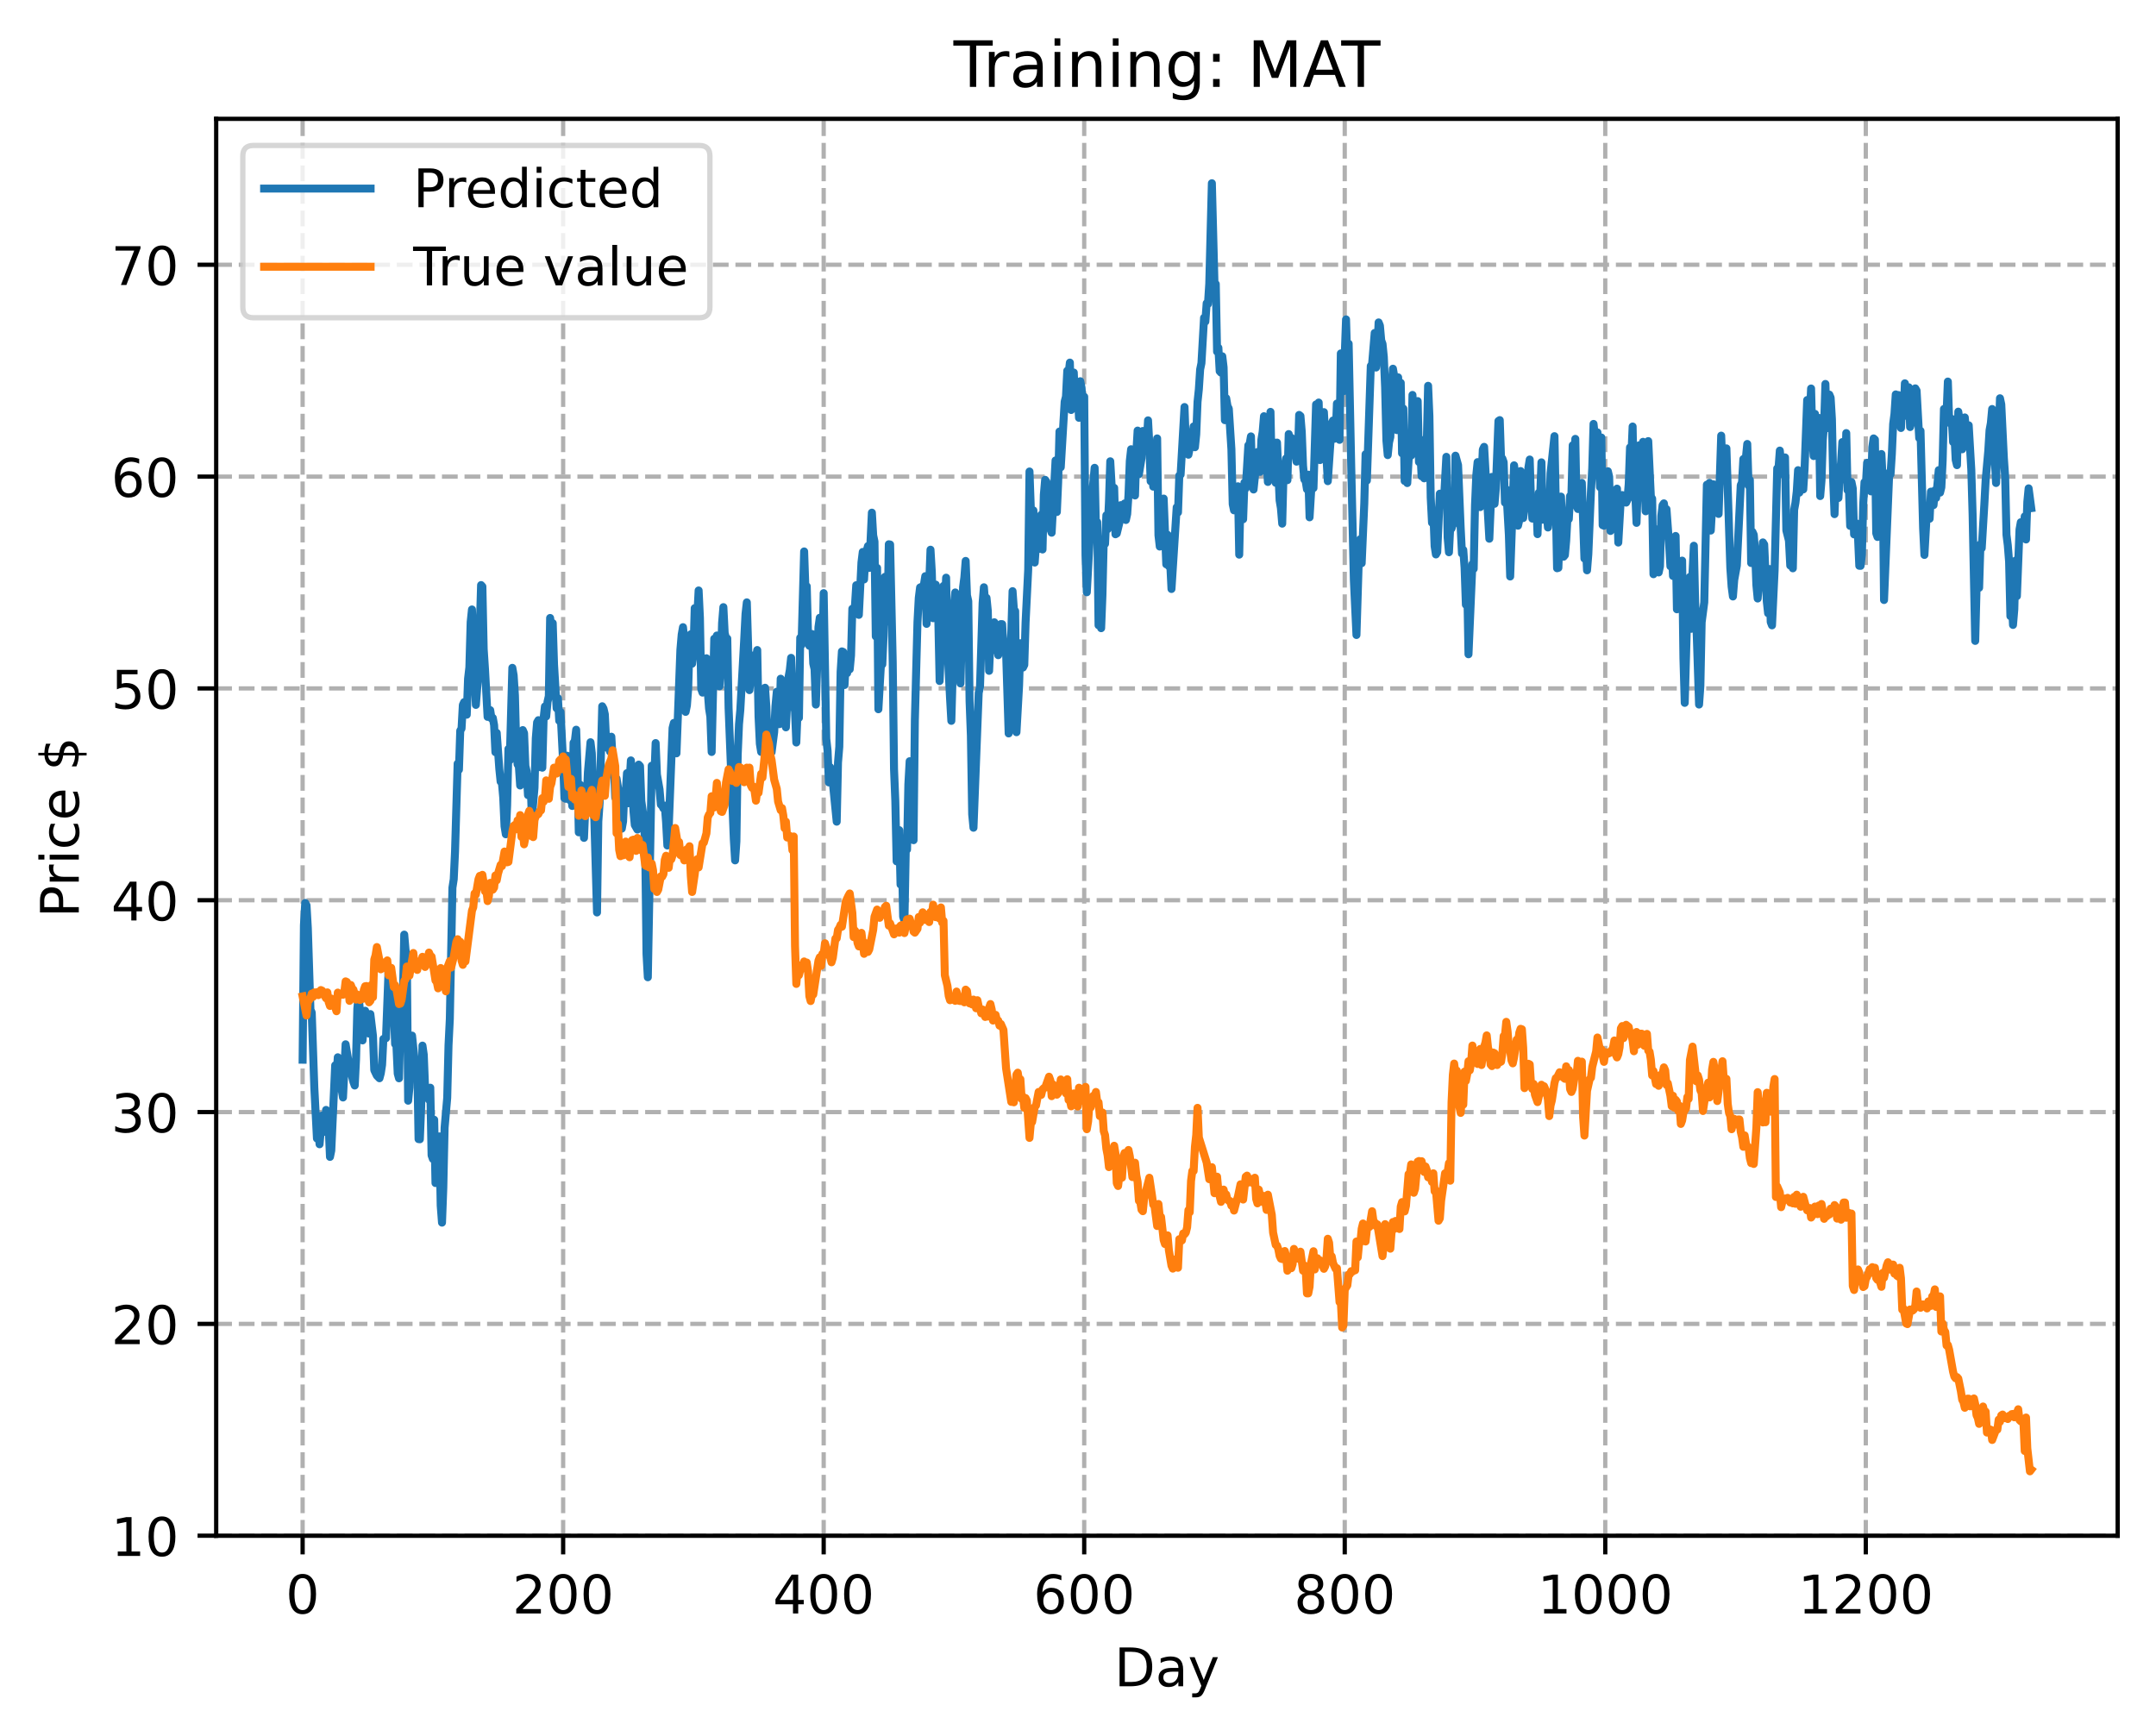 <?xml version="1.0" encoding="utf-8" standalone="no"?>
<!DOCTYPE svg PUBLIC "-//W3C//DTD SVG 1.1//EN"
  "http://www.w3.org/Graphics/SVG/1.1/DTD/svg11.dtd">
<!-- Created with matplotlib (https://matplotlib.org/) -->
<svg height="325.986pt" version="1.1" viewBox="0 0 404.923 325.986" width="404.923pt" xmlns="http://www.w3.org/2000/svg" xmlns:xlink="http://www.w3.org/1999/xlink">
 <defs>
  <style type="text/css">
*{stroke-linecap:butt;stroke-linejoin:round;}
  </style>
 </defs>
 <g id="figure_1">
  <g id="patch_1">
   <path d="M 0 325.986 
L 404.923 325.986 
L 404.923 0 
L 0 0 
z
" style="fill:#ffffff;"/>
  </g>
  <g id="axes_1">
   <g id="patch_2">
    <path d="M 40.603 288.43 
L 397.723 288.43 
L 397.723 22.318 
L 40.603 22.318 
z
" style="fill:#ffffff;"/>
   </g>
   <g id="matplotlib.axis_1">
    <g id="xtick_1">
     <g id="line2d_1">
      <path clip-path="url(#pe76f10798b)" d="M 56.836 288.43 
L 56.836 22.318 
" style="fill:none;stroke:#b0b0b0;stroke-dasharray:2.96,1.28;stroke-dashoffset:0;stroke-width:0.8;"/>
     </g>
     <g id="line2d_2">
      <defs>
       <path d="M 0 0 
L 0 3.5 
" id="mb4d0428471" style="stroke:#000000;stroke-width:0.8;"/>
      </defs>
      <g>
       <use style="stroke:#000000;stroke-width:0.8;" x="56.836" xlink:href="#mb4d0428471" y="288.43"/>
      </g>
     </g>
     <g id="text_1">
      <!-- 0 -->
      <defs>
       <path d="M 31.781 66.406 
Q 24.172 66.406 20.328 58.906 
Q 16.5 51.422 16.5 36.375 
Q 16.5 21.391 20.328 13.891 
Q 24.172 6.391 31.781 6.391 
Q 39.453 6.391 43.281 13.891 
Q 47.125 21.391 47.125 36.375 
Q 47.125 51.422 43.281 58.906 
Q 39.453 66.406 31.781 66.406 
z
M 31.781 74.219 
Q 44.047 74.219 50.516 64.516 
Q 56.984 54.828 56.984 36.375 
Q 56.984 17.969 50.516 8.266 
Q 44.047 -1.422 31.781 -1.422 
Q 19.531 -1.422 13.062 8.266 
Q 6.594 17.969 6.594 36.375 
Q 6.594 54.828 13.062 64.516 
Q 19.531 74.219 31.781 74.219 
z
" id="DejaVuSans-48"/>
      </defs>
      <g transform="translate(53.655 303.029)scale(0.1 -0.1)">
       <use xlink:href="#DejaVuSans-48"/>
      </g>
     </g>
    </g>
    <g id="xtick_2">
     <g id="line2d_3">
      <path clip-path="url(#pe76f10798b)" d="M 105.766 288.43 
L 105.766 22.318 
" style="fill:none;stroke:#b0b0b0;stroke-dasharray:2.96,1.28;stroke-dashoffset:0;stroke-width:0.8;"/>
     </g>
     <g id="line2d_4">
      <g>
       <use style="stroke:#000000;stroke-width:0.8;" x="105.766" xlink:href="#mb4d0428471" y="288.43"/>
      </g>
     </g>
     <g id="text_2">
      <!-- 200 -->
      <defs>
       <path d="M 19.188 8.297 
L 53.609 8.297 
L 53.609 0 
L 7.328 0 
L 7.328 8.297 
Q 12.938 14.109 22.625 23.891 
Q 32.328 33.688 34.812 36.531 
Q 39.547 41.844 41.422 45.531 
Q 43.312 49.219 43.312 52.781 
Q 43.312 58.594 39.234 62.25 
Q 35.156 65.922 28.609 65.922 
Q 23.969 65.922 18.812 64.312 
Q 13.672 62.703 7.812 59.422 
L 7.812 69.391 
Q 13.766 71.781 18.938 73 
Q 24.125 74.219 28.422 74.219 
Q 39.75 74.219 46.484 68.547 
Q 53.219 62.891 53.219 53.422 
Q 53.219 48.922 51.531 44.891 
Q 49.859 40.875 45.406 35.406 
Q 44.188 33.984 37.641 27.219 
Q 31.109 20.453 19.188 8.297 
z
" id="DejaVuSans-50"/>
      </defs>
      <g transform="translate(96.223 303.029)scale(0.1 -0.1)">
       <use xlink:href="#DejaVuSans-50"/>
       <use x="63.623" xlink:href="#DejaVuSans-48"/>
       <use x="127.246" xlink:href="#DejaVuSans-48"/>
      </g>
     </g>
    </g>
    <g id="xtick_3">
     <g id="line2d_5">
      <path clip-path="url(#pe76f10798b)" d="M 154.697 288.43 
L 154.697 22.318 
" style="fill:none;stroke:#b0b0b0;stroke-dasharray:2.96,1.28;stroke-dashoffset:0;stroke-width:0.8;"/>
     </g>
     <g id="line2d_6">
      <g>
       <use style="stroke:#000000;stroke-width:0.8;" x="154.697" xlink:href="#mb4d0428471" y="288.43"/>
      </g>
     </g>
     <g id="text_3">
      <!-- 400 -->
      <defs>
       <path d="M 37.797 64.312 
L 12.891 25.391 
L 37.797 25.391 
z
M 35.203 72.906 
L 47.609 72.906 
L 47.609 25.391 
L 58.016 25.391 
L 58.016 17.188 
L 47.609 17.188 
L 47.609 0 
L 37.797 0 
L 37.797 17.188 
L 4.891 17.188 
L 4.891 26.703 
z
" id="DejaVuSans-52"/>
      </defs>
      <g transform="translate(145.153 303.029)scale(0.1 -0.1)">
       <use xlink:href="#DejaVuSans-52"/>
       <use x="63.623" xlink:href="#DejaVuSans-48"/>
       <use x="127.246" xlink:href="#DejaVuSans-48"/>
      </g>
     </g>
    </g>
    <g id="xtick_4">
     <g id="line2d_7">
      <path clip-path="url(#pe76f10798b)" d="M 203.628 288.43 
L 203.628 22.318 
" style="fill:none;stroke:#b0b0b0;stroke-dasharray:2.96,1.28;stroke-dashoffset:0;stroke-width:0.8;"/>
     </g>
     <g id="line2d_8">
      <g>
       <use style="stroke:#000000;stroke-width:0.8;" x="203.628" xlink:href="#mb4d0428471" y="288.43"/>
      </g>
     </g>
     <g id="text_4">
      <!-- 600 -->
      <defs>
       <path d="M 33.016 40.375 
Q 26.375 40.375 22.484 35.828 
Q 18.609 31.297 18.609 23.391 
Q 18.609 15.531 22.484 10.953 
Q 26.375 6.391 33.016 6.391 
Q 39.656 6.391 43.531 10.953 
Q 47.406 15.531 47.406 23.391 
Q 47.406 31.297 43.531 35.828 
Q 39.656 40.375 33.016 40.375 
z
M 52.594 71.297 
L 52.594 62.312 
Q 48.875 64.062 45.094 64.984 
Q 41.312 65.922 37.594 65.922 
Q 27.828 65.922 22.672 59.328 
Q 17.531 52.734 16.797 39.406 
Q 19.672 43.656 24.016 45.922 
Q 28.375 48.188 33.594 48.188 
Q 44.578 48.188 50.953 41.516 
Q 57.328 34.859 57.328 23.391 
Q 57.328 12.156 50.688 5.359 
Q 44.047 -1.422 33.016 -1.422 
Q 20.359 -1.422 13.672 8.266 
Q 6.984 17.969 6.984 36.375 
Q 6.984 53.656 15.188 63.938 
Q 23.391 74.219 37.203 74.219 
Q 40.922 74.219 44.703 73.484 
Q 48.484 72.75 52.594 71.297 
z
" id="DejaVuSans-54"/>
      </defs>
      <g transform="translate(194.084 303.029)scale(0.1 -0.1)">
       <use xlink:href="#DejaVuSans-54"/>
       <use x="63.623" xlink:href="#DejaVuSans-48"/>
       <use x="127.246" xlink:href="#DejaVuSans-48"/>
      </g>
     </g>
    </g>
    <g id="xtick_5">
     <g id="line2d_9">
      <path clip-path="url(#pe76f10798b)" d="M 252.558 288.43 
L 252.558 22.318 
" style="fill:none;stroke:#b0b0b0;stroke-dasharray:2.96,1.28;stroke-dashoffset:0;stroke-width:0.8;"/>
     </g>
     <g id="line2d_10">
      <g>
       <use style="stroke:#000000;stroke-width:0.8;" x="252.558" xlink:href="#mb4d0428471" y="288.43"/>
      </g>
     </g>
     <g id="text_5">
      <!-- 800 -->
      <defs>
       <path d="M 31.781 34.625 
Q 24.75 34.625 20.719 30.859 
Q 16.703 27.094 16.703 20.516 
Q 16.703 13.922 20.719 10.156 
Q 24.75 6.391 31.781 6.391 
Q 38.812 6.391 42.859 10.172 
Q 46.922 13.969 46.922 20.516 
Q 46.922 27.094 42.891 30.859 
Q 38.875 34.625 31.781 34.625 
z
M 21.922 38.812 
Q 15.578 40.375 12.031 44.719 
Q 8.5 49.078 8.5 55.328 
Q 8.5 64.062 14.719 69.141 
Q 20.953 74.219 31.781 74.219 
Q 42.672 74.219 48.875 69.141 
Q 55.078 64.062 55.078 55.328 
Q 55.078 49.078 51.531 44.719 
Q 48 40.375 41.703 38.812 
Q 48.828 37.156 52.797 32.312 
Q 56.781 27.484 56.781 20.516 
Q 56.781 9.906 50.312 4.234 
Q 43.844 -1.422 31.781 -1.422 
Q 19.734 -1.422 13.25 4.234 
Q 6.781 9.906 6.781 20.516 
Q 6.781 27.484 10.781 32.312 
Q 14.797 37.156 21.922 38.812 
z
M 18.312 54.391 
Q 18.312 48.734 21.844 45.562 
Q 25.391 42.391 31.781 42.391 
Q 38.141 42.391 41.719 45.562 
Q 45.312 48.734 45.312 54.391 
Q 45.312 60.062 41.719 63.234 
Q 38.141 66.406 31.781 66.406 
Q 25.391 66.406 21.844 63.234 
Q 18.312 60.062 18.312 54.391 
z
" id="DejaVuSans-56"/>
      </defs>
      <g transform="translate(243.015 303.029)scale(0.1 -0.1)">
       <use xlink:href="#DejaVuSans-56"/>
       <use x="63.623" xlink:href="#DejaVuSans-48"/>
       <use x="127.246" xlink:href="#DejaVuSans-48"/>
      </g>
     </g>
    </g>
    <g id="xtick_6">
     <g id="line2d_11">
      <path clip-path="url(#pe76f10798b)" d="M 301.489 288.43 
L 301.489 22.318 
" style="fill:none;stroke:#b0b0b0;stroke-dasharray:2.96,1.28;stroke-dashoffset:0;stroke-width:0.8;"/>
     </g>
     <g id="line2d_12">
      <g>
       <use style="stroke:#000000;stroke-width:0.8;" x="301.489" xlink:href="#mb4d0428471" y="288.43"/>
      </g>
     </g>
     <g id="text_6">
      <!-- 1000 -->
      <defs>
       <path d="M 12.406 8.297 
L 28.516 8.297 
L 28.516 63.922 
L 10.984 60.406 
L 10.984 69.391 
L 28.422 72.906 
L 38.281 72.906 
L 38.281 8.297 
L 54.391 8.297 
L 54.391 0 
L 12.406 0 
z
" id="DejaVuSans-49"/>
      </defs>
      <g transform="translate(288.764 303.029)scale(0.1 -0.1)">
       <use xlink:href="#DejaVuSans-49"/>
       <use x="63.623" xlink:href="#DejaVuSans-48"/>
       <use x="127.246" xlink:href="#DejaVuSans-48"/>
       <use x="190.869" xlink:href="#DejaVuSans-48"/>
      </g>
     </g>
    </g>
    <g id="xtick_7">
     <g id="line2d_13">
      <path clip-path="url(#pe76f10798b)" d="M 350.419 288.43 
L 350.419 22.318 
" style="fill:none;stroke:#b0b0b0;stroke-dasharray:2.96,1.28;stroke-dashoffset:0;stroke-width:0.8;"/>
     </g>
     <g id="line2d_14">
      <g>
       <use style="stroke:#000000;stroke-width:0.8;" x="350.419" xlink:href="#mb4d0428471" y="288.43"/>
      </g>
     </g>
     <g id="text_7">
      <!-- 1200 -->
      <g transform="translate(337.694 303.029)scale(0.1 -0.1)">
       <use xlink:href="#DejaVuSans-49"/>
       <use x="63.623" xlink:href="#DejaVuSans-50"/>
       <use x="127.246" xlink:href="#DejaVuSans-48"/>
       <use x="190.869" xlink:href="#DejaVuSans-48"/>
      </g>
     </g>
    </g>
    <g id="text_8">
     <!-- Day -->
     <defs>
      <path d="M 19.672 64.797 
L 19.672 8.109 
L 31.594 8.109 
Q 46.688 8.109 53.688 14.938 
Q 60.688 21.781 60.688 36.531 
Q 60.688 51.172 53.688 57.984 
Q 46.688 64.797 31.594 64.797 
z
M 9.812 72.906 
L 30.078 72.906 
Q 51.266 72.906 61.172 64.094 
Q 71.094 55.281 71.094 36.531 
Q 71.094 17.672 61.125 8.828 
Q 51.172 0 30.078 0 
L 9.812 0 
z
" id="DejaVuSans-68"/>
      <path d="M 34.281 27.484 
Q 23.391 27.484 19.188 25 
Q 14.984 22.516 14.984 16.5 
Q 14.984 11.719 18.141 8.906 
Q 21.297 6.109 26.703 6.109 
Q 34.188 6.109 38.703 11.406 
Q 43.219 16.703 43.219 25.484 
L 43.219 27.484 
z
M 52.203 31.203 
L 52.203 0 
L 43.219 0 
L 43.219 8.297 
Q 40.141 3.328 35.547 0.953 
Q 30.953 -1.422 24.312 -1.422 
Q 15.922 -1.422 10.953 3.297 
Q 6 8.016 6 15.922 
Q 6 25.141 12.172 29.828 
Q 18.359 34.516 30.609 34.516 
L 43.219 34.516 
L 43.219 35.406 
Q 43.219 41.609 39.141 45 
Q 35.062 48.391 27.688 48.391 
Q 23 48.391 18.547 47.266 
Q 14.109 46.141 10.016 43.891 
L 10.016 52.203 
Q 14.938 54.109 19.578 55.047 
Q 24.219 56 28.609 56 
Q 40.484 56 46.344 49.844 
Q 52.203 43.703 52.203 31.203 
z
" id="DejaVuSans-97"/>
      <path d="M 32.172 -5.078 
Q 28.375 -14.844 24.75 -17.812 
Q 21.141 -20.797 15.094 -20.797 
L 7.906 -20.797 
L 7.906 -13.281 
L 13.188 -13.281 
Q 16.891 -13.281 18.938 -11.516 
Q 21 -9.766 23.484 -3.219 
L 25.094 0.875 
L 2.984 54.688 
L 12.5 54.688 
L 29.594 11.922 
L 46.688 54.688 
L 56.203 54.688 
z
" id="DejaVuSans-121"/>
     </defs>
     <g transform="translate(209.29 316.707)scale(0.1 -0.1)">
      <use xlink:href="#DejaVuSans-68"/>
      <use x="77.002" xlink:href="#DejaVuSans-97"/>
      <use x="138.281" xlink:href="#DejaVuSans-121"/>
     </g>
    </g>
   </g>
   <g id="matplotlib.axis_2">
    <g id="ytick_1">
     <g id="line2d_15">
      <path clip-path="url(#pe76f10798b)" d="M 40.603 288.428 
L 397.723 288.428 
" style="fill:none;stroke:#b0b0b0;stroke-dasharray:2.96,1.28;stroke-dashoffset:0;stroke-width:0.8;"/>
     </g>
     <g id="line2d_16">
      <defs>
       <path d="M 0 0 
L -3.5 0 
" id="m2e3aa9f197" style="stroke:#000000;stroke-width:0.8;"/>
      </defs>
      <g>
       <use style="stroke:#000000;stroke-width:0.8;" x="40.603" xlink:href="#m2e3aa9f197" y="288.428"/>
      </g>
     </g>
     <g id="text_9">
      <!-- 10 -->
      <g transform="translate(20.878 292.228)scale(0.1 -0.1)">
       <use xlink:href="#DejaVuSans-49"/>
       <use x="63.623" xlink:href="#DejaVuSans-48"/>
      </g>
     </g>
    </g>
    <g id="ytick_2">
     <g id="line2d_17">
      <path clip-path="url(#pe76f10798b)" d="M 40.603 248.645 
L 397.723 248.645 
" style="fill:none;stroke:#b0b0b0;stroke-dasharray:2.96,1.28;stroke-dashoffset:0;stroke-width:0.8;"/>
     </g>
     <g id="line2d_18">
      <g>
       <use style="stroke:#000000;stroke-width:0.8;" x="40.603" xlink:href="#m2e3aa9f197" y="248.645"/>
      </g>
     </g>
     <g id="text_10">
      <!-- 20 -->
      <g transform="translate(20.878 252.444)scale(0.1 -0.1)">
       <use xlink:href="#DejaVuSans-50"/>
       <use x="63.623" xlink:href="#DejaVuSans-48"/>
      </g>
     </g>
    </g>
    <g id="ytick_3">
     <g id="line2d_19">
      <path clip-path="url(#pe76f10798b)" d="M 40.603 208.861 
L 397.723 208.861 
" style="fill:none;stroke:#b0b0b0;stroke-dasharray:2.96,1.28;stroke-dashoffset:0;stroke-width:0.8;"/>
     </g>
     <g id="line2d_20">
      <g>
       <use style="stroke:#000000;stroke-width:0.8;" x="40.603" xlink:href="#m2e3aa9f197" y="208.861"/>
      </g>
     </g>
     <g id="text_11">
      <!-- 30 -->
      <defs>
       <path d="M 40.578 39.312 
Q 47.656 37.797 51.625 33 
Q 55.609 28.219 55.609 21.188 
Q 55.609 10.406 48.188 4.484 
Q 40.766 -1.422 27.094 -1.422 
Q 22.516 -1.422 17.656 -0.516 
Q 12.797 0.391 7.625 2.203 
L 7.625 11.719 
Q 11.719 9.328 16.594 8.109 
Q 21.484 6.891 26.812 6.891 
Q 36.078 6.891 40.938 10.547 
Q 45.797 14.203 45.797 21.188 
Q 45.797 27.641 41.281 31.266 
Q 36.766 34.906 28.719 34.906 
L 20.219 34.906 
L 20.219 43.016 
L 29.109 43.016 
Q 36.375 43.016 40.234 45.922 
Q 44.094 48.828 44.094 54.297 
Q 44.094 59.906 40.109 62.906 
Q 36.141 65.922 28.719 65.922 
Q 24.656 65.922 20.016 65.031 
Q 15.375 64.156 9.812 62.312 
L 9.812 71.094 
Q 15.438 72.656 20.344 73.438 
Q 25.25 74.219 29.594 74.219 
Q 40.828 74.219 47.359 69.109 
Q 53.906 64.016 53.906 55.328 
Q 53.906 49.266 50.438 45.094 
Q 46.969 40.922 40.578 39.312 
z
" id="DejaVuSans-51"/>
      </defs>
      <g transform="translate(20.878 212.66)scale(0.1 -0.1)">
       <use xlink:href="#DejaVuSans-51"/>
       <use x="63.623" xlink:href="#DejaVuSans-48"/>
      </g>
     </g>
    </g>
    <g id="ytick_4">
     <g id="line2d_21">
      <path clip-path="url(#pe76f10798b)" d="M 40.603 169.077 
L 397.723 169.077 
" style="fill:none;stroke:#b0b0b0;stroke-dasharray:2.96,1.28;stroke-dashoffset:0;stroke-width:0.8;"/>
     </g>
     <g id="line2d_22">
      <g>
       <use style="stroke:#000000;stroke-width:0.8;" x="40.603" xlink:href="#m2e3aa9f197" y="169.077"/>
      </g>
     </g>
     <g id="text_12">
      <!-- 40 -->
      <g transform="translate(20.878 172.877)scale(0.1 -0.1)">
       <use xlink:href="#DejaVuSans-52"/>
       <use x="63.623" xlink:href="#DejaVuSans-48"/>
      </g>
     </g>
    </g>
    <g id="ytick_5">
     <g id="line2d_23">
      <path clip-path="url(#pe76f10798b)" d="M 40.603 129.294 
L 397.723 129.294 
" style="fill:none;stroke:#b0b0b0;stroke-dasharray:2.96,1.28;stroke-dashoffset:0;stroke-width:0.8;"/>
     </g>
     <g id="line2d_24">
      <g>
       <use style="stroke:#000000;stroke-width:0.8;" x="40.603" xlink:href="#m2e3aa9f197" y="129.294"/>
      </g>
     </g>
     <g id="text_13">
      <!-- 50 -->
      <defs>
       <path d="M 10.797 72.906 
L 49.516 72.906 
L 49.516 64.594 
L 19.828 64.594 
L 19.828 46.734 
Q 21.969 47.469 24.109 47.828 
Q 26.266 48.188 28.422 48.188 
Q 40.625 48.188 47.75 41.5 
Q 54.891 34.812 54.891 23.391 
Q 54.891 11.625 47.562 5.094 
Q 40.234 -1.422 26.906 -1.422 
Q 22.312 -1.422 17.547 -0.641 
Q 12.797 0.141 7.719 1.703 
L 7.719 11.625 
Q 12.109 9.234 16.797 8.062 
Q 21.484 6.891 26.703 6.891 
Q 35.156 6.891 40.078 11.328 
Q 45.016 15.766 45.016 23.391 
Q 45.016 31 40.078 35.438 
Q 35.156 39.891 26.703 39.891 
Q 22.75 39.891 18.812 39.016 
Q 14.891 38.141 10.797 36.281 
z
" id="DejaVuSans-53"/>
      </defs>
      <g transform="translate(20.878 133.093)scale(0.1 -0.1)">
       <use xlink:href="#DejaVuSans-53"/>
       <use x="63.623" xlink:href="#DejaVuSans-48"/>
      </g>
     </g>
    </g>
    <g id="ytick_6">
     <g id="line2d_25">
      <path clip-path="url(#pe76f10798b)" d="M 40.603 89.51 
L 397.723 89.51 
" style="fill:none;stroke:#b0b0b0;stroke-dasharray:2.96,1.28;stroke-dashoffset:0;stroke-width:0.8;"/>
     </g>
     <g id="line2d_26">
      <g>
       <use style="stroke:#000000;stroke-width:0.8;" x="40.603" xlink:href="#m2e3aa9f197" y="89.51"/>
      </g>
     </g>
     <g id="text_14">
      <!-- 60 -->
      <g transform="translate(20.878 93.309)scale(0.1 -0.1)">
       <use xlink:href="#DejaVuSans-54"/>
       <use x="63.623" xlink:href="#DejaVuSans-48"/>
      </g>
     </g>
    </g>
    <g id="ytick_7">
     <g id="line2d_27">
      <path clip-path="url(#pe76f10798b)" d="M 40.603 49.726 
L 397.723 49.726 
" style="fill:none;stroke:#b0b0b0;stroke-dasharray:2.96,1.28;stroke-dashoffset:0;stroke-width:0.8;"/>
     </g>
     <g id="line2d_28">
      <g>
       <use style="stroke:#000000;stroke-width:0.8;" x="40.603" xlink:href="#m2e3aa9f197" y="49.726"/>
      </g>
     </g>
     <g id="text_15">
      <!-- 70 -->
      <defs>
       <path d="M 8.203 72.906 
L 55.078 72.906 
L 55.078 68.703 
L 28.609 0 
L 18.312 0 
L 43.219 64.594 
L 8.203 64.594 
z
" id="DejaVuSans-55"/>
      </defs>
      <g transform="translate(20.878 53.525)scale(0.1 -0.1)">
       <use xlink:href="#DejaVuSans-55"/>
       <use x="63.623" xlink:href="#DejaVuSans-48"/>
      </g>
     </g>
    </g>
    <g id="text_16">
     <!-- Price $ -->
     <defs>
      <path d="M 19.672 64.797 
L 19.672 37.406 
L 32.078 37.406 
Q 38.969 37.406 42.719 40.969 
Q 46.484 44.531 46.484 51.125 
Q 46.484 57.672 42.719 61.234 
Q 38.969 64.797 32.078 64.797 
z
M 9.812 72.906 
L 32.078 72.906 
Q 44.344 72.906 50.609 67.359 
Q 56.891 61.812 56.891 51.125 
Q 56.891 40.328 50.609 34.812 
Q 44.344 29.297 32.078 29.297 
L 19.672 29.297 
L 19.672 0 
L 9.812 0 
z
" id="DejaVuSans-80"/>
      <path d="M 41.109 46.297 
Q 39.594 47.172 37.812 47.578 
Q 36.031 48 33.891 48 
Q 26.266 48 22.188 43.047 
Q 18.109 38.094 18.109 28.812 
L 18.109 0 
L 9.078 0 
L 9.078 54.688 
L 18.109 54.688 
L 18.109 46.188 
Q 20.953 51.172 25.484 53.578 
Q 30.031 56 36.531 56 
Q 37.453 56 38.578 55.875 
Q 39.703 55.766 41.062 55.516 
z
" id="DejaVuSans-114"/>
      <path d="M 9.422 54.688 
L 18.406 54.688 
L 18.406 0 
L 9.422 0 
z
M 9.422 75.984 
L 18.406 75.984 
L 18.406 64.594 
L 9.422 64.594 
z
" id="DejaVuSans-105"/>
      <path d="M 48.781 52.594 
L 48.781 44.188 
Q 44.969 46.297 41.141 47.344 
Q 37.312 48.391 33.406 48.391 
Q 24.656 48.391 19.812 42.844 
Q 14.984 37.312 14.984 27.297 
Q 14.984 17.281 19.812 11.734 
Q 24.656 6.203 33.406 6.203 
Q 37.312 6.203 41.141 7.25 
Q 44.969 8.297 48.781 10.406 
L 48.781 2.094 
Q 45.016 0.344 40.984 -0.531 
Q 36.969 -1.422 32.422 -1.422 
Q 20.062 -1.422 12.781 6.344 
Q 5.516 14.109 5.516 27.297 
Q 5.516 40.672 12.859 48.328 
Q 20.219 56 33.016 56 
Q 37.156 56 41.109 55.141 
Q 45.062 54.297 48.781 52.594 
z
" id="DejaVuSans-99"/>
      <path d="M 56.203 29.594 
L 56.203 25.203 
L 14.891 25.203 
Q 15.484 15.922 20.484 11.062 
Q 25.484 6.203 34.422 6.203 
Q 39.594 6.203 44.453 7.469 
Q 49.312 8.734 54.109 11.281 
L 54.109 2.781 
Q 49.266 0.734 44.188 -0.344 
Q 39.109 -1.422 33.891 -1.422 
Q 20.797 -1.422 13.156 6.188 
Q 5.516 13.812 5.516 26.812 
Q 5.516 40.234 12.766 48.109 
Q 20.016 56 32.328 56 
Q 43.359 56 49.781 48.891 
Q 56.203 41.797 56.203 29.594 
z
M 47.219 32.234 
Q 47.125 39.594 43.094 43.984 
Q 39.062 48.391 32.422 48.391 
Q 24.906 48.391 20.391 44.141 
Q 15.875 39.891 15.188 32.172 
z
" id="DejaVuSans-101"/>
      <path id="DejaVuSans-32"/>
      <path d="M 33.797 -14.703 
L 28.906 -14.703 
L 28.859 0 
Q 23.734 0.094 18.609 1.188 
Q 13.484 2.297 8.297 4.5 
L 8.297 13.281 
Q 13.281 10.156 18.375 8.562 
Q 23.484 6.984 28.906 6.938 
L 28.906 29.203 
Q 18.109 30.953 13.203 35.156 
Q 8.297 39.359 8.297 46.688 
Q 8.297 54.641 13.625 59.219 
Q 18.953 63.812 28.906 64.5 
L 28.906 75.984 
L 33.797 75.984 
L 33.797 64.656 
Q 38.328 64.453 42.578 63.688 
Q 46.828 62.938 50.875 61.625 
L 50.875 53.078 
Q 46.828 55.125 42.547 56.25 
Q 38.281 57.375 33.797 57.562 
L 33.797 36.719 
Q 44.875 35.016 50.094 30.609 
Q 55.328 26.219 55.328 18.609 
Q 55.328 10.359 49.781 5.594 
Q 44.234 0.828 33.797 0.094 
z
M 28.906 37.594 
L 28.906 57.625 
Q 23.25 56.984 20.266 54.391 
Q 17.281 51.812 17.281 47.516 
Q 17.281 43.312 20.031 40.969 
Q 22.797 38.625 28.906 37.594 
z
M 33.797 28.219 
L 33.797 7.078 
Q 39.984 7.906 43.141 10.594 
Q 46.297 13.281 46.297 17.672 
Q 46.297 21.969 43.281 24.5 
Q 40.281 27.047 33.797 28.219 
z
" id="DejaVuSans-36"/>
     </defs>
     <g transform="translate(14.798 172.342)rotate(-90)scale(0.1 -0.1)">
      <use xlink:href="#DejaVuSans-80"/>
      <use x="58.553" xlink:href="#DejaVuSans-114"/>
      <use x="99.666" xlink:href="#DejaVuSans-105"/>
      <use x="127.449" xlink:href="#DejaVuSans-99"/>
      <use x="182.43" xlink:href="#DejaVuSans-101"/>
      <use x="243.953" xlink:href="#DejaVuSans-32"/>
      <use x="275.74" xlink:href="#DejaVuSans-36"/>
     </g>
    </g>
   </g>
   <g id="line2d_29">
    <path clip-path="url(#pe76f10798b)" d="M 56.836 199.029 
L 57.081 173.771 
L 57.325 169.585 
L 57.57 170.034 
L 57.814 174.302 
L 58.304 189.637 
L 58.548 190.157 
L 59.038 204.362 
L 59.527 213.822 
L 59.772 211.869 
L 60.016 214.908 
L 60.506 209.52 
L 60.995 212.573 
L 61.24 208.459 
L 61.729 211.723 
L 61.974 217.28 
L 62.218 216.09 
L 62.952 200.076 
L 63.197 202.178 
L 63.441 198.57 
L 63.686 201.818 
L 64.42 206.122 
L 64.909 196.13 
L 65.643 200.541 
L 65.888 201.218 
L 66.377 203.203 
L 66.622 203.874 
L 66.867 198.987 
L 67.111 189.408 
L 67.356 187.075 
L 68.09 195.402 
L 68.579 189.833 
L 68.824 192.492 
L 69.313 194.121 
L 69.558 190.457 
L 70.047 194.544 
L 70.292 200.978 
L 70.781 202.012 
L 71.27 202.51 
L 71.515 201.586 
L 71.76 199.984 
L 72.004 195.127 
L 72.494 194.987 
L 72.983 182.119 
L 73.717 188.818 
L 73.962 189.396 
L 74.206 196.085 
L 74.451 196.311 
L 74.696 201.635 
L 74.94 202.519 
L 75.185 192.951 
L 75.429 187.847 
L 75.674 187.318 
L 75.919 175.532 
L 76.163 178.384 
L 76.408 179.903 
L 76.653 206.727 
L 76.897 204.274 
L 77.142 196.202 
L 77.387 194.497 
L 77.876 199.148 
L 78.121 200.628 
L 78.365 199.284 
L 78.61 213.94 
L 78.855 213.969 
L 79.099 207.919 
L 79.344 196.38 
L 79.589 198.1 
L 79.833 204.25 
L 80.323 205.438 
L 80.567 206.556 
L 80.812 204.284 
L 81.056 216.981 
L 81.301 217.664 
L 81.546 210.307 
L 81.79 222.194 
L 82.035 216.358 
L 82.28 213.79 
L 82.524 213.432 
L 82.769 226.431 
L 83.014 229.625 
L 83.258 223.085 
L 83.503 211.78 
L 83.992 206.196 
L 84.237 196.329 
L 84.482 191.387 
L 84.971 166.719 
L 85.216 165.139 
L 85.46 159.957 
L 85.95 143.422 
L 86.194 144.566 
L 86.439 137.242 
L 86.684 136.826 
L 86.928 132.39 
L 87.173 131.868 
L 87.417 132.795 
L 87.662 134.23 
L 87.907 127.483 
L 88.151 125.354 
L 88.396 116.841 
L 88.641 114.466 
L 89.375 132.388 
L 89.864 126.157 
L 90.353 109.884 
L 90.598 110.157 
L 90.843 121.931 
L 91.087 125.667 
L 91.577 134.638 
L 91.821 134.274 
L 92.066 133.373 
L 92.311 134.951 
L 92.555 134.836 
L 92.8 136.194 
L 93.044 141.271 
L 93.289 137.645 
L 93.778 144.428 
L 94.023 146.799 
L 94.268 147.034 
L 94.512 149.775 
L 94.757 155.184 
L 95.002 156.69 
L 95.246 151.256 
L 95.491 140.66 
L 95.736 142.802 
L 96.225 125.429 
L 96.47 126.833 
L 96.714 130.657 
L 96.959 140.292 
L 97.204 143.542 
L 97.448 143.942 
L 97.693 147.526 
L 97.938 138.699 
L 98.182 137.122 
L 98.427 137.69 
L 98.672 143.832 
L 98.916 144.887 
L 99.161 149.338 
L 99.405 145.858 
L 99.65 146.944 
L 99.895 153.59 
L 100.384 147.97 
L 100.629 138.652 
L 100.873 135.676 
L 101.118 135.259 
L 101.363 144.079 
L 101.607 137.488 
L 101.852 144.181 
L 102.097 134.881 
L 102.341 132.683 
L 102.586 134.552 
L 102.831 131.815 
L 103.075 130.748 
L 103.32 116.063 
L 103.565 118.017 
L 103.809 117.035 
L 104.054 124.802 
L 104.543 133.032 
L 104.788 131.132 
L 105.032 135.376 
L 105.277 133.707 
L 105.766 143.231 
L 106.011 149.904 
L 106.256 150.023 
L 106.5 141.928 
L 106.745 148.415 
L 106.99 150.255 
L 107.234 148.823 
L 107.479 151.373 
L 107.724 139.502 
L 107.968 139.134 
L 108.213 137.05 
L 108.458 144.09 
L 108.702 156.324 
L 108.947 147.376 
L 109.192 152.661 
L 109.436 152.145 
L 109.681 157.364 
L 109.926 151.639 
L 110.17 150.66 
L 110.415 145.041 
L 110.904 139.401 
L 111.149 141.472 
L 111.638 154.406 
L 112.127 171.374 
L 112.372 154.258 
L 112.617 150.79 
L 113.106 132.643 
L 113.351 133.092 
L 113.595 134.156 
L 113.84 139.278 
L 114.085 140.48 
L 114.329 138.439 
L 114.574 141.172 
L 114.819 138.362 
L 115.063 142.592 
L 115.308 144.214 
L 115.553 149.812 
L 115.797 146.237 
L 116.042 147.766 
L 116.287 153.126 
L 116.531 154.034 
L 116.776 155.633 
L 117.02 154.264 
L 117.265 148.472 
L 117.51 148.999 
L 117.754 145.204 
L 117.999 150.862 
L 118.488 142.813 
L 118.978 152.39 
L 119.222 154.952 
L 119.712 155.804 
L 119.956 143.605 
L 120.201 143.879 
L 120.446 150.429 
L 120.935 153.905 
L 121.18 159.356 
L 121.424 179.152 
L 121.669 183.544 
L 122.158 157.319 
L 122.403 143.808 
L 122.648 145.347 
L 122.892 146.079 
L 123.137 139.558 
L 123.381 145.468 
L 123.871 148.284 
L 124.115 151.114 
L 124.36 151.349 
L 124.605 151.828 
L 124.849 151.303 
L 125.094 154.341 
L 125.339 158.795 
L 125.583 155.683 
L 126.317 136.722 
L 126.562 135.769 
L 126.807 136.846 
L 127.051 141.487 
L 127.785 122.048 
L 128.03 119.181 
L 128.275 117.792 
L 128.519 120.22 
L 128.764 133.702 
L 129.008 132.507 
L 129.253 129.355 
L 129.498 120.673 
L 129.742 119.12 
L 129.987 124.648 
L 130.232 122.805 
L 130.476 114.214 
L 130.721 120.294 
L 131.21 110.895 
L 131.455 116.066 
L 131.7 129.407 
L 131.944 130.08 
L 132.189 125.45 
L 132.434 126.175 
L 132.678 123.63 
L 132.923 129.811 
L 133.168 133.08 
L 133.412 134.596 
L 133.657 141.232 
L 134.146 119.959 
L 134.391 124.698 
L 134.636 119.357 
L 134.88 120.996 
L 135.125 128.897 
L 135.369 125.407 
L 135.614 117.045 
L 135.859 114.028 
L 136.103 118.877 
L 136.348 119.875 
L 136.593 119.921 
L 136.837 132.954 
L 137.816 157.56 
L 138.061 161.591 
L 138.305 158.014 
L 138.55 141.73 
L 138.795 136 
L 139.039 133.348 
L 139.773 120.086 
L 140.018 115.311 
L 140.263 113.132 
L 140.752 129.616 
L 141.486 123.106 
L 141.73 123.882 
L 141.975 123.742 
L 142.22 122.085 
L 142.464 134.57 
L 142.709 139.702 
L 142.954 141.227 
L 143.443 129.594 
L 143.688 129.167 
L 143.932 132.788 
L 144.177 139.808 
L 144.422 138.277 
L 144.911 141.288 
L 145.4 137.488 
L 145.645 132.562 
L 145.89 129.915 
L 146.134 129.935 
L 146.379 136.006 
L 146.624 127.473 
L 146.868 135.21 
L 147.113 135.042 
L 147.357 135.644 
L 147.602 136.604 
L 148.091 127.194 
L 148.336 125.858 
L 148.581 123.554 
L 148.825 130.488 
L 149.315 133.62 
L 149.559 139.453 
L 149.804 133.23 
L 150.049 134.824 
L 150.293 119.789 
L 150.538 121.117 
L 151.027 103.568 
L 151.272 110.83 
L 151.517 110.109 
L 151.761 119.205 
L 152.006 121.289 
L 152.251 119.398 
L 152.495 119.073 
L 152.74 124.623 
L 152.984 125.686 
L 153.229 132.328 
L 153.718 117.773 
L 153.963 116.018 
L 154.452 124.08 
L 154.697 111.399 
L 155.186 138.753 
L 155.431 141.015 
L 155.676 146.951 
L 155.92 144.087 
L 156.165 147.064 
L 156.41 146.921 
L 157.144 154.322 
L 157.388 143.214 
L 157.633 140.234 
L 157.878 126.179 
L 158.122 122.342 
L 158.367 122.444 
L 158.612 128.659 
L 158.856 124.252 
L 159.101 126.427 
L 159.345 123.907 
L 159.59 125.705 
L 159.835 123.096 
L 160.079 114.334 
L 160.324 114.935 
L 160.569 113.796 
L 160.813 109.908 
L 161.058 112.017 
L 161.303 115.482 
L 161.792 105.649 
L 162.037 103.659 
L 162.281 108.826 
L 162.526 104.308 
L 163.015 102.554 
L 163.26 106.669 
L 163.749 96.285 
L 163.994 100.538 
L 164.239 101.712 
L 164.483 119.525 
L 164.728 106.657 
L 164.972 133.205 
L 165.462 124.623 
L 165.706 124.786 
L 165.951 119.429 
L 166.196 108.339 
L 166.44 110.901 
L 166.685 116.722 
L 166.93 102.22 
L 167.174 102.267 
L 167.664 124.296 
L 167.908 144.435 
L 168.153 150.449 
L 168.398 161.774 
L 168.887 155.907 
L 169.132 166.13 
L 169.376 159.844 
L 169.621 172.169 
L 169.866 172.904 
L 170.11 159.828 
L 170.355 159.556 
L 170.6 147.34 
L 170.844 142.965 
L 171.089 151.547 
L 171.333 144.696 
L 171.578 157.797 
L 171.823 135.234 
L 172.312 116.844 
L 172.557 112.287 
L 172.801 110.336 
L 173.046 110.222 
L 173.291 112.744 
L 173.535 109.713 
L 173.78 108.213 
L 174.025 117.171 
L 174.269 111.027 
L 174.514 109.636 
L 174.759 103.242 
L 175.003 107.372 
L 175.248 116.107 
L 175.493 110.376 
L 175.737 109.797 
L 175.982 111.118 
L 176.227 116.251 
L 176.471 127.905 
L 177.205 110.036 
L 177.45 114.272 
L 177.694 108.497 
L 177.939 121.522 
L 178.428 131.102 
L 178.673 135.386 
L 178.918 126.817 
L 179.162 114.06 
L 179.407 111.27 
L 179.896 122.165 
L 180.386 128.355 
L 180.875 110.312 
L 181.12 108.424 
L 181.364 105.348 
L 181.609 111.794 
L 181.854 112.907 
L 182.098 131.691 
L 182.343 138.133 
L 182.588 152.934 
L 182.832 155.46 
L 183.811 130.129 
L 184.055 129.019 
L 184.545 113.274 
L 184.789 110.298 
L 185.034 113.416 
L 185.279 112.282 
L 185.523 114.732 
L 185.768 125.993 
L 186.013 120.324 
L 186.257 121.306 
L 186.502 120.057 
L 186.747 116.87 
L 186.991 122.163 
L 187.236 120.667 
L 187.481 123.049 
L 187.97 117.212 
L 188.215 117.225 
L 188.459 121.64 
L 188.704 120.913 
L 188.948 122.249 
L 189.438 137.751 
L 189.682 123.007 
L 189.927 118.936 
L 190.172 111.027 
L 190.416 114.433 
L 190.661 114.761 
L 190.906 137.517 
L 191.395 128.758 
L 191.64 120.805 
L 191.884 121.181 
L 192.129 125.375 
L 192.374 124.873 
L 192.618 116.882 
L 193.108 107.018 
L 193.352 88.554 
L 193.597 95.445 
L 193.842 97.811 
L 194.086 95.863 
L 194.331 105.657 
L 194.575 102.222 
L 194.82 102.196 
L 195.065 103.108 
L 195.554 96.677 
L 195.799 103.199 
L 196.043 92.949 
L 196.288 90.117 
L 196.533 90.464 
L 196.777 92.181 
L 197.267 99.375 
L 197.511 100.05 
L 198.245 86.477 
L 198.49 96.162 
L 198.735 90.592 
L 198.979 81.048 
L 199.224 87.755 
L 199.958 75.438 
L 200.203 74.493 
L 200.447 69.627 
L 200.692 70.169 
L 200.936 68.1 
L 201.181 77.001 
L 201.426 71.934 
L 201.67 69.971 
L 201.915 75.686 
L 202.16 73.343 
L 202.404 73.642 
L 202.649 78.473 
L 202.894 71.601 
L 203.138 72.895 
L 203.383 76.966 
L 203.628 74.507 
L 203.872 104.202 
L 204.117 111.234 
L 205.096 93.272 
L 205.585 87.86 
L 205.83 99.459 
L 206.074 98.059 
L 206.319 117.431 
L 206.563 113.595 
L 206.808 117.982 
L 207.053 111.718 
L 207.297 101.342 
L 207.542 102.139 
L 207.787 96.778 
L 208.031 99.382 
L 208.276 94.241 
L 208.521 86.636 
L 208.765 90.992 
L 209.01 91.704 
L 209.255 91.628 
L 209.499 100.343 
L 209.744 100.195 
L 210.233 98.177 
L 210.478 94.874 
L 210.723 95.941 
L 210.967 96.263 
L 211.212 94.561 
L 211.457 97.661 
L 211.701 96.538 
L 211.946 92.938 
L 212.191 86.572 
L 212.435 84.371 
L 212.68 89.13 
L 213.169 93.057 
L 213.414 85.103 
L 213.658 80.872 
L 213.903 89.068 
L 214.392 86.057 
L 214.637 80.942 
L 214.882 82.919 
L 215.126 81.199 
L 215.371 83.065 
L 215.616 78.948 
L 215.86 83.483 
L 216.105 90.389 
L 216.35 87.599 
L 216.594 91.4 
L 216.839 86.684 
L 217.084 86.738 
L 217.328 82.339 
L 217.573 100.522 
L 217.818 102.649 
L 218.062 102.345 
L 218.551 93.639 
L 219.041 105.984 
L 219.285 100.442 
L 219.53 106.348 
L 219.775 105.653 
L 220.019 110.619 
L 220.998 95.272 
L 221.243 96.237 
L 221.487 89.305 
L 221.732 89.146 
L 222.466 76.445 
L 222.711 83.328 
L 222.955 82.265 
L 223.2 85.4 
L 223.445 84.159 
L 223.689 83.681 
L 224.179 80.087 
L 224.423 83.996 
L 224.668 81.551 
L 224.912 75.467 
L 225.157 73.125 
L 225.402 69.383 
L 225.646 68.2 
L 226.136 59.682 
L 226.38 60.404 
L 226.625 56.957 
L 226.87 57.099 
L 227.114 53.291 
L 227.604 34.414 
L 228.093 53.284 
L 228.338 53.347 
L 228.582 66.048 
L 228.827 65.313 
L 229.072 69.722 
L 229.316 69.986 
L 229.561 66.916 
L 229.806 68.98 
L 230.05 78.917 
L 230.295 74.796 
L 230.539 76.271 
L 230.784 76.748 
L 231.273 84.358 
L 231.518 94.68 
L 231.763 95.843 
L 232.007 94.094 
L 232.252 93.873 
L 232.497 91.333 
L 232.741 104.17 
L 232.986 93.254 
L 233.231 94.024 
L 233.475 97.522 
L 233.72 90.639 
L 233.965 91.72 
L 234.454 83.642 
L 234.699 83.373 
L 234.943 81.961 
L 235.188 90.221 
L 235.433 91.934 
L 236.167 84.9 
L 236.656 88.625 
L 236.9 82.603 
L 237.145 81.089 
L 237.39 78.171 
L 238.124 90.518 
L 238.613 77.353 
L 238.858 89.386 
L 239.102 83.014 
L 239.347 85.403 
L 239.592 90.68 
L 239.836 83.124 
L 240.326 93.977 
L 240.57 95.442 
L 240.815 98.349 
L 241.06 88.955 
L 241.304 88.105 
L 241.549 86.101 
L 241.794 90.181 
L 242.038 81.524 
L 242.283 83.919 
L 242.527 82.223 
L 243.017 84.885 
L 243.261 85.12 
L 243.506 86.708 
L 243.751 86.04 
L 243.995 77.928 
L 244.24 78.13 
L 244.485 81.07 
L 244.729 87.462 
L 244.974 90.054 
L 245.219 90.349 
L 245.463 91.893 
L 245.708 89.15 
L 245.953 97.159 
L 246.442 89.029 
L 246.687 91.669 
L 247.176 75.958 
L 247.421 78.006 
L 247.665 75.603 
L 247.91 86.41 
L 248.155 86.162 
L 248.399 84.621 
L 248.644 77.401 
L 249.378 90.37 
L 250.112 79.527 
L 250.356 78.976 
L 250.601 82.413 
L 250.846 82.187 
L 251.09 75.793 
L 251.58 82.606 
L 251.824 66.377 
L 252.314 73.477 
L 252.803 59.988 
L 253.048 68.16 
L 253.292 64.549 
L 253.782 87.832 
L 254.271 108.936 
L 254.76 119.26 
L 255.249 103.408 
L 255.494 101.262 
L 255.739 105.781 
L 256.228 94.57 
L 256.473 85.303 
L 256.717 90.254 
L 257.451 68.725 
L 257.696 68.386 
L 258.185 62.531 
L 258.43 69.03 
L 258.675 66.185 
L 258.919 60.556 
L 259.164 61.165 
L 259.409 63.933 
L 259.653 64.582 
L 259.898 67.038 
L 260.143 72.775 
L 260.387 82.754 
L 260.632 85.476 
L 260.876 83.102 
L 261.121 82.062 
L 261.366 72.981 
L 261.61 69.248 
L 261.855 70.668 
L 262.1 77.395 
L 262.344 80.779 
L 262.589 70.869 
L 262.834 75.722 
L 263.078 71.896 
L 263.323 85.137 
L 263.568 76.746 
L 263.812 90.334 
L 264.057 86.399 
L 264.302 90.726 
L 264.791 82.341 
L 265.036 85.559 
L 265.28 74.175 
L 265.525 79.642 
L 265.77 81.548 
L 266.014 76.327 
L 266.259 75.332 
L 266.503 86.778 
L 266.748 84.504 
L 266.993 89.442 
L 267.237 86.35 
L 267.482 89.837 
L 267.727 82.45 
L 267.971 83.129 
L 268.216 72.458 
L 268.461 78.153 
L 268.705 93.431 
L 268.95 98.178 
L 269.195 96.121 
L 269.439 102.583 
L 269.684 104.129 
L 269.929 103.701 
L 270.418 92.718 
L 271.152 94.676 
L 271.641 85.798 
L 271.886 100.956 
L 272.131 103.722 
L 272.375 98.855 
L 272.62 99.263 
L 272.864 98.46 
L 273.109 98.328 
L 273.354 85.582 
L 273.843 87.348 
L 274.332 99.154 
L 274.577 103.967 
L 274.822 103.28 
L 275.066 106.623 
L 275.311 113.576 
L 275.556 109.443 
L 275.8 122.881 
L 276.534 105.932 
L 276.779 106.839 
L 277.024 94.865 
L 277.268 89.217 
L 277.513 86.79 
L 278.002 95.241 
L 278.491 84.431 
L 278.736 83.926 
L 279.47 96.845 
L 279.715 101.179 
L 280.204 89.571 
L 280.449 93.218 
L 280.693 94.622 
L 280.938 91.765 
L 281.427 79.064 
L 281.672 78.901 
L 281.917 86.211 
L 282.161 86.114 
L 282.406 86.804 
L 282.651 94.401 
L 282.895 91.904 
L 283.385 100.482 
L 283.629 108.274 
L 284.363 87.394 
L 284.608 89.744 
L 284.852 90.78 
L 285.097 98.73 
L 285.342 97.668 
L 285.586 88.469 
L 285.831 91.506 
L 286.076 97.295 
L 286.565 91.924 
L 286.81 93.799 
L 287.054 87.826 
L 287.299 86.304 
L 287.544 94.205 
L 287.788 97.4 
L 288.033 94.085 
L 288.278 95.202 
L 288.522 93.969 
L 288.767 100.317 
L 289.012 92.536 
L 289.256 93.355 
L 289.501 86.833 
L 289.746 97.607 
L 289.99 97.142 
L 290.235 94.891 
L 290.479 96.128 
L 290.724 99.071 
L 290.969 96.651 
L 291.213 88.899 
L 291.947 81.92 
L 292.437 106.721 
L 292.681 106.65 
L 293.171 93.269 
L 293.66 104.557 
L 293.905 104.26 
L 294.149 101.55 
L 294.394 97.062 
L 294.639 97.496 
L 294.883 93.149 
L 295.128 93.126 
L 295.373 83.633 
L 295.617 87.825 
L 295.862 82.427 
L 296.106 95.031 
L 296.351 95.596 
L 296.596 95.27 
L 296.84 91.554 
L 297.085 90.692 
L 297.574 104.905 
L 297.819 101.811 
L 298.064 107.114 
L 298.308 104.077 
L 298.798 92.337 
L 299.042 87.952 
L 299.287 79.619 
L 299.776 84.196 
L 300.021 81.208 
L 300.51 91.505 
L 300.755 82.165 
L 301 98.637 
L 301.244 98.733 
L 301.489 98.377 
L 301.734 97.128 
L 301.978 88.505 
L 302.223 89.553 
L 302.467 99.723 
L 302.712 98.251 
L 303.201 96.49 
L 303.446 98.807 
L 303.691 91.773 
L 303.935 101.898 
L 304.425 93.39 
L 304.669 92.979 
L 304.914 94.092 
L 305.159 93.576 
L 305.403 94.395 
L 305.648 93.881 
L 305.893 90.917 
L 306.137 84.033 
L 306.382 85.791 
L 306.627 80.106 
L 306.871 93.484 
L 307.116 92.481 
L 307.361 98.2 
L 307.85 83.635 
L 308.094 90.597 
L 308.339 85.421 
L 308.584 82.98 
L 309.073 96.028 
L 309.318 91.237 
L 309.562 82.845 
L 310.052 93.258 
L 310.296 93.66 
L 310.541 107.845 
L 310.786 99.317 
L 311.03 103.046 
L 311.275 101.888 
L 311.52 107.511 
L 311.764 106.372 
L 312.009 96.924 
L 312.254 94.889 
L 312.498 94.538 
L 312.743 96.409 
L 312.988 95.629 
L 313.477 102.285 
L 313.722 106.355 
L 313.966 102.858 
L 314.211 108.176 
L 314.455 101.93 
L 314.7 100.661 
L 314.945 114.433 
L 315.189 106.778 
L 315.434 112.971 
L 315.679 111.395 
L 315.923 105.292 
L 316.168 123.578 
L 316.413 132.008 
L 316.902 114.434 
L 317.147 114.236 
L 317.391 108.338 
L 317.636 118.097 
L 317.881 107.476 
L 318.125 102.497 
L 318.37 113.121 
L 318.615 117.552 
L 319.104 132.324 
L 319.349 128.881 
L 319.593 116.875 
L 320.082 113.126 
L 320.572 91.035 
L 320.816 93.7 
L 321.061 90.687 
L 321.306 99.646 
L 321.795 90.955 
L 322.04 92.112 
L 322.284 94.201 
L 322.529 94.415 
L 322.774 96.523 
L 323.263 81.82 
L 323.508 87.969 
L 323.752 90.02 
L 323.997 87.94 
L 324.242 84.21 
L 324.976 106.649 
L 325.22 110.181 
L 325.465 112.027 
L 325.71 108.923 
L 326.199 106.207 
L 326.933 91.114 
L 327.177 90.597 
L 327.422 86.213 
L 327.667 88.321 
L 328.156 83.38 
L 328.401 91.206 
L 328.645 90.132 
L 328.89 105.746 
L 329.135 99.894 
L 329.379 100.437 
L 329.624 103.491 
L 329.869 109.881 
L 330.113 112.408 
L 330.358 109.453 
L 330.603 104.312 
L 330.847 105.993 
L 331.092 101.869 
L 331.337 102.262 
L 331.826 112.964 
L 332.07 115.181 
L 332.315 106.868 
L 332.56 116.821 
L 332.804 117.449 
L 333.294 107.145 
L 333.783 87.974 
L 334.028 87.889 
L 334.272 84.624 
L 334.517 87.112 
L 334.762 87.792 
L 335.006 89.157 
L 335.251 85.909 
L 335.496 99.618 
L 335.985 101.542 
L 336.23 106.217 
L 336.474 104.065 
L 336.719 106.736 
L 336.964 95.742 
L 337.208 94.416 
L 337.453 92.303 
L 337.698 88.304 
L 337.942 92.521 
L 338.187 90.241 
L 338.431 90.313 
L 338.676 91.92 
L 338.921 88.054 
L 339.41 75.128 
L 339.655 79.173 
L 339.899 78.281 
L 340.144 72.966 
L 340.389 82.47 
L 340.633 85.656 
L 340.878 77.73 
L 341.367 85.619 
L 341.612 78.491 
L 341.857 93.165 
L 342.101 90.259 
L 342.346 82.629 
L 342.591 79.68 
L 342.835 72.112 
L 343.08 79.886 
L 343.325 80.397 
L 343.569 74.113 
L 343.814 74.69 
L 344.058 78.724 
L 344.303 90.392 
L 344.548 96.563 
L 344.792 89.585 
L 345.037 92.251 
L 345.282 93.527 
L 345.526 89.194 
L 345.771 86.896 
L 346.016 83.03 
L 346.505 90.095 
L 346.75 81.338 
L 346.994 92.058 
L 347.239 91.566 
L 347.484 98.776 
L 347.728 90.534 
L 347.973 91.739 
L 348.218 100.367 
L 348.707 98.319 
L 348.952 100.741 
L 349.196 106.261 
L 349.441 106.274 
L 349.686 104.171 
L 349.93 94.782 
L 350.175 90.572 
L 350.419 91.326 
L 350.664 86.916 
L 350.909 91.52 
L 351.153 89.125 
L 351.398 92.288 
L 351.643 83.979 
L 351.887 82.342 
L 352.132 82.553 
L 352.377 100.144 
L 352.621 100.85 
L 352.866 97.783 
L 353.111 93.046 
L 353.355 85.272 
L 353.6 90.427 
L 353.845 112.69 
L 354.823 88.741 
L 355.068 89.078 
L 355.313 85.253 
L 355.557 79.636 
L 355.802 77.75 
L 356.046 74.076 
L 356.291 74.963 
L 356.536 74.194 
L 356.78 74.917 
L 357.025 80.382 
L 357.27 75.514 
L 357.514 78.186 
L 357.759 71.994 
L 358.004 73.274 
L 358.248 77.59 
L 358.493 72.741 
L 358.738 80.206 
L 359.472 77.581 
L 359.716 72.941 
L 359.961 73.366 
L 360.45 82.277 
L 360.695 80.916 
L 361.184 99.205 
L 361.429 104.222 
L 361.918 95.547 
L 362.163 97.218 
L 362.407 97.426 
L 362.652 92.335 
L 363.141 94.868 
L 363.386 92.108 
L 363.631 93.518 
L 364.12 88.301 
L 364.365 92.522 
L 364.609 91.528 
L 364.854 86.517 
L 365.099 76.805 
L 365.343 79.175 
L 365.588 77.651 
L 365.833 71.663 
L 366.077 79.122 
L 366.322 79.548 
L 366.567 78.669 
L 366.811 83.02 
L 367.056 81.426 
L 367.301 86.368 
L 367.545 87.362 
L 367.79 77.313 
L 368.034 78.879 
L 368.279 78.471 
L 368.524 84.378 
L 368.768 83.396 
L 369.013 78.399 
L 369.258 81.213 
L 369.502 82.055 
L 369.747 79.877 
L 370.236 88.235 
L 370.481 96.674 
L 370.97 120.37 
L 371.215 110.673 
L 371.46 109.229 
L 371.704 110.395 
L 371.949 102.217 
L 372.194 102.952 
L 372.683 94.748 
L 372.928 90.193 
L 373.417 84.752 
L 373.662 80.795 
L 373.906 79.461 
L 374.151 76.817 
L 374.885 90.715 
L 375.129 82.692 
L 375.374 82.232 
L 375.619 74.8 
L 375.863 75.942 
L 376.353 86.073 
L 376.597 89.606 
L 376.842 100.447 
L 377.087 102.404 
L 377.331 105.466 
L 377.576 115.72 
L 377.821 111.984 
L 378.065 117.371 
L 378.31 114.46 
L 378.555 105.277 
L 378.799 111.961 
L 379.289 99.442 
L 379.533 98.081 
L 380.022 100.417 
L 380.267 96.982 
L 380.512 101.32 
L 380.756 94.262 
L 381.001 91.718 
L 381.49 95.432 
L 381.49 95.432 
" style="fill:none;stroke:#1f77b4;stroke-linecap:square;stroke-width:1.5;"/>
   </g>
   <g id="line2d_30">
    <path clip-path="url(#pe76f10798b)" d="M 56.836 187.139 
L 57.57 190.72 
L 57.814 188.094 
L 58.059 187.855 
L 58.304 187.457 
L 58.548 186.622 
L 58.793 187.219 
L 59.038 186.383 
L 59.282 186.622 
L 59.527 186.343 
L 59.772 186.9 
L 60.261 185.946 
L 60.506 186.065 
L 60.75 186.821 
L 60.995 187.06 
L 61.24 187.497 
L 61.484 186.383 
L 61.729 188.213 
L 61.974 188.929 
L 62.218 187.537 
L 62.463 188.134 
L 62.708 188.412 
L 63.197 189.924 
L 63.441 186.423 
L 63.686 186.98 
L 63.931 186.781 
L 64.42 186.821 
L 64.665 186.343 
L 64.909 184.314 
L 65.154 184.434 
L 65.399 185.031 
L 65.643 187.975 
L 65.888 184.991 
L 66.133 185.627 
L 66.377 185.866 
L 66.867 187.736 
L 67.111 186.781 
L 67.356 187.099 
L 67.601 187.815 
L 67.845 187.298 
L 68.09 187.616 
L 68.335 185.906 
L 68.579 185.229 
L 68.824 185.19 
L 69.069 187.537 
L 69.313 188.253 
L 69.558 187.975 
L 69.802 184.951 
L 70.047 187.298 
L 70.292 180.217 
L 70.536 179.421 
L 70.781 177.869 
L 71.27 180.416 
L 71.515 182.047 
L 71.76 181.848 
L 72.004 180.774 
L 72.249 181.609 
L 72.494 181.888 
L 72.738 180.376 
L 72.983 183.161 
L 73.228 183.081 
L 73.472 181.768 
L 73.962 185.389 
L 74.206 185.031 
L 74.451 185.786 
L 74.94 188.571 
L 75.185 188.492 
L 75.429 187.736 
L 75.919 184.235 
L 76.163 183.917 
L 76.408 181.53 
L 76.653 182.126 
L 76.897 183.24 
L 77.631 178.983 
L 77.876 181.41 
L 78.365 182.166 
L 78.61 180.575 
L 78.855 180.734 
L 79.099 180.734 
L 79.344 179.7 
L 79.589 180.257 
L 79.833 181.609 
L 80.078 181.251 
L 80.567 178.904 
L 80.812 179.501 
L 81.056 179.66 
L 81.546 182.604 
L 81.79 184.155 
L 82.035 184.434 
L 82.28 185.627 
L 82.524 182.524 
L 82.769 181.808 
L 83.014 182.126 
L 83.258 183.201 
L 83.748 186.184 
L 83.992 181.768 
L 84.482 180.495 
L 84.726 181.729 
L 85.216 179.739 
L 85.705 176.915 
L 85.95 176.397 
L 86.194 177.114 
L 86.439 176.875 
L 86.684 180.416 
L 86.928 181.211 
L 87.173 179.978 
L 87.417 180.575 
L 88.641 171.027 
L 88.885 170.39 
L 89.13 167.804 
L 89.375 168.003 
L 89.864 165.139 
L 90.109 164.502 
L 90.353 165.696 
L 90.598 164.303 
L 91.087 167.406 
L 91.332 167.009 
L 91.577 169.236 
L 91.821 168.282 
L 92.066 165.815 
L 92.311 166.094 
L 92.555 167.088 
L 92.8 166.69 
L 93.044 164.423 
L 93.289 165.338 
L 93.534 164.065 
L 94.023 162.433 
L 94.268 162.672 
L 94.757 159.927 
L 95.002 160.564 
L 95.246 161.956 
L 95.491 161.876 
L 96.225 156.187 
L 96.47 155.113 
L 96.714 154.914 
L 96.959 155.75 
L 97.204 154.079 
L 97.448 154.954 
L 97.693 153.084 
L 97.938 157.182 
L 98.182 156.028 
L 98.427 158.574 
L 98.916 156.108 
L 99.161 152.965 
L 99.405 152.289 
L 99.65 153.084 
L 99.895 157.063 
L 100.139 157.222 
L 100.384 154.039 
L 100.629 153.243 
L 101.118 152.885 
L 101.363 152.328 
L 101.607 152.209 
L 101.852 149.902 
L 102.097 150.578 
L 102.341 149.941 
L 102.586 146.56 
L 102.831 149.464 
L 103.075 150.021 
L 103.32 147.793 
L 103.565 147.117 
L 104.054 144.173 
L 104.543 145.287 
L 104.788 144.531 
L 105.032 142.9 
L 105.277 142.621 
L 105.522 144.451 
L 105.766 142.064 
L 106.011 144.531 
L 106.256 142.621 
L 106.745 147.793 
L 106.99 146.679 
L 107.234 146.281 
L 107.479 149.782 
L 107.724 149.146 
L 107.968 150.18 
L 108.213 149.424 
L 108.458 149.941 
L 108.702 153.204 
L 108.947 151.891 
L 109.192 148.469 
L 109.681 150.26 
L 109.926 153.283 
L 110.17 149.623 
L 110.66 151.334 
L 110.904 148.987 
L 111.149 148.35 
L 111.393 153.084 
L 111.638 152.686 
L 111.883 153.482 
L 112.127 151.732 
L 112.372 151.413 
L 112.861 147.952 
L 113.106 146.6 
L 113.351 149.026 
L 113.595 149.464 
L 113.84 146.44 
L 114.329 143.695 
L 114.819 142.462 
L 115.063 140.91 
L 115.553 143.894 
L 115.797 156.506 
L 116.042 154.715 
L 116.287 159.609 
L 116.531 160.802 
L 116.776 159.489 
L 117.02 160.643 
L 117.51 158.057 
L 117.754 159.012 
L 117.999 160.723 
L 118.244 161.001 
L 118.488 158.336 
L 118.733 157.779 
L 118.978 157.699 
L 119.467 159.808 
L 119.712 157.381 
L 119.956 157.62 
L 120.201 159.609 
L 120.446 158.853 
L 120.69 158.694 
L 121.18 162.513 
L 121.424 162.672 
L 121.669 161.041 
L 121.914 162.911 
L 122.158 162.354 
L 122.403 162.195 
L 122.648 163.428 
L 122.892 166.969 
L 123.137 166.213 
L 123.381 167.526 
L 123.626 167.088 
L 124.115 164.582 
L 124.36 164.661 
L 124.605 164.184 
L 124.849 161.518 
L 125.094 160.723 
L 125.583 162.99 
L 125.828 161.001 
L 126.073 161.399 
L 126.317 160.643 
L 126.807 155.511 
L 127.296 158.455 
L 127.541 158.137 
L 127.785 160.603 
L 128.03 160.484 
L 128.275 160.763 
L 128.519 161.598 
L 128.764 159.887 
L 129.008 159.489 
L 129.253 160.404 
L 129.498 158.932 
L 129.742 164.502 
L 129.987 167.526 
L 130.476 164.224 
L 130.721 162.115 
L 130.966 161.359 
L 131.21 162.911 
L 131.944 158.375 
L 132.189 158.256 
L 132.678 156.506 
L 132.923 153.522 
L 133.168 152.965 
L 133.412 152.686 
L 133.657 149.544 
L 134.146 151.652 
L 134.391 149.941 
L 134.636 147.037 
L 134.88 149.026 
L 135.125 149.583 
L 135.369 152.368 
L 135.614 152.487 
L 136.103 151.135 
L 136.348 146.997 
L 136.837 144.491 
L 137.082 145.008 
L 137.571 146.679 
L 137.816 145.963 
L 138.061 146.361 
L 138.305 147.037 
L 138.795 144.053 
L 139.039 144.133 
L 139.284 146.003 
L 139.529 145.883 
L 139.773 146.918 
L 140.018 146.043 
L 140.263 144.173 
L 140.507 144.571 
L 140.752 144.173 
L 140.996 147.475 
L 141.241 147.952 
L 141.486 147.713 
L 141.73 148.668 
L 141.975 150.379 
L 142.22 148.469 
L 142.464 148.907 
L 142.954 145.326 
L 143.198 146.043 
L 143.688 141.268 
L 143.932 137.966 
L 144.422 139.677 
L 144.666 141.746 
L 144.911 142.74 
L 145.4 146.44 
L 145.89 148.151 
L 146.134 150.538 
L 146.624 152.169 
L 146.868 151.771 
L 147.113 153.164 
L 147.357 155.551 
L 147.602 154.318 
L 147.847 157.301 
L 148.336 156.983 
L 148.581 157.182 
L 148.825 159.688 
L 149.07 157.102 
L 149.315 177.671 
L 149.559 184.792 
L 149.804 182.007 
L 150.049 183.161 
L 150.538 181.251 
L 150.783 181.888 
L 151.027 180.575 
L 151.272 181.848 
L 151.517 180.774 
L 151.761 182.405 
L 152.006 187.099 
L 152.251 188.014 
L 152.495 186.781 
L 152.74 186.781 
L 153.718 180.416 
L 153.963 179.779 
L 154.208 181.41 
L 154.452 179.143 
L 154.697 179.182 
L 154.942 177.153 
L 155.676 179.461 
L 155.92 179.7 
L 156.165 180.734 
L 156.41 179.898 
L 156.899 176.278 
L 157.144 176.238 
L 157.388 174.647 
L 157.633 174.289 
L 157.878 173.692 
L 158.122 174.05 
L 158.856 169.276 
L 159.345 168.242 
L 159.59 167.804 
L 160.079 171.425 
L 160.324 176 
L 160.569 174.766 
L 160.813 175.164 
L 161.058 177.114 
L 161.303 177.75 
L 161.792 175.204 
L 162.281 179.143 
L 162.526 177.114 
L 163.015 178.785 
L 163.26 178.307 
L 163.994 174.647 
L 164.239 172.18 
L 164.728 170.828 
L 165.217 172.379 
L 165.462 171.425 
L 165.706 171.862 
L 165.951 171.345 
L 166.196 170.35 
L 166.44 170.112 
L 166.93 173.851 
L 167.174 173.414 
L 167.908 175.482 
L 168.153 174.408 
L 168.398 174.806 
L 168.642 174.289 
L 168.887 175.164 
L 169.132 173.851 
L 169.376 173.732 
L 169.866 175.244 
L 170.355 172.658 
L 170.6 173.812 
L 170.844 172.538 
L 171.089 173.374 
L 171.333 173.573 
L 171.578 174.965 
L 171.823 175.164 
L 172.312 174.448 
L 172.557 172.22 
L 172.801 173.294 
L 173.291 171.345 
L 173.535 172.34 
L 173.78 172.777 
L 174.269 171.743 
L 174.514 173.175 
L 174.759 171.265 
L 175.003 172.061 
L 175.248 169.913 
L 175.737 172.26 
L 175.982 170.828 
L 176.227 172.061 
L 176.471 172.538 
L 176.716 170.43 
L 176.96 173.294 
L 177.205 172.936 
L 177.45 183.161 
L 177.939 185.15 
L 178.184 187.06 
L 178.428 187.855 
L 178.673 187.378 
L 178.918 187.776 
L 179.162 187.298 
L 179.407 187.975 
L 179.652 186.224 
L 180.141 187.975 
L 180.386 188.014 
L 180.63 187.815 
L 180.875 187.338 
L 181.12 188.253 
L 181.364 185.866 
L 181.609 186.105 
L 181.854 188.014 
L 182.098 188.452 
L 182.343 188.293 
L 182.588 188.651 
L 182.832 187.736 
L 183.077 188.014 
L 183.321 189.367 
L 183.566 187.855 
L 183.811 189.009 
L 184.055 189.486 
L 184.3 190.322 
L 184.545 189.606 
L 184.789 190.163 
L 185.034 190.998 
L 185.279 190.64 
L 185.523 190.919 
L 185.768 189.248 
L 186.013 188.571 
L 186.257 189.606 
L 186.502 191.674 
L 186.747 191.316 
L 186.991 190.6 
L 187.236 191.595 
L 187.481 191.674 
L 187.725 192.629 
L 187.97 192.311 
L 188.459 193.425 
L 188.948 200.626 
L 189.927 206.951 
L 190.172 206.275 
L 190.416 207.031 
L 190.906 201.819 
L 191.15 201.461 
L 191.395 203.092 
L 191.64 202.695 
L 191.884 206.394 
L 192.129 205.957 
L 192.374 208.065 
L 192.618 206.235 
L 192.863 206.713 
L 193.352 213.715 
L 193.597 211.009 
L 193.842 210.731 
L 194.331 207.906 
L 194.575 207.628 
L 195.065 205.082 
L 195.554 205.639 
L 195.799 204.604 
L 196.043 204.365 
L 196.288 204.286 
L 197.022 202.217 
L 197.267 202.893 
L 197.511 205.877 
L 197.756 203.649 
L 198.49 205.599 
L 198.735 205.32 
L 198.979 204.525 
L 199.224 202.734 
L 199.469 203.092 
L 199.713 204.087 
L 199.958 204.127 
L 200.203 205.36 
L 200.447 202.695 
L 200.692 206.593 
L 200.936 206.554 
L 201.181 207.787 
L 201.426 206.156 
L 201.67 205.36 
L 201.915 205.678 
L 202.16 205.798 
L 202.404 207.827 
L 202.649 204.286 
L 202.894 205.877 
L 203.138 206.554 
L 203.383 206.792 
L 203.628 205.837 
L 203.872 204.127 
L 204.117 212.083 
L 204.362 210.611 
L 204.606 207.349 
L 204.851 207.986 
L 205.34 205.798 
L 205.585 205.957 
L 205.83 205.082 
L 206.074 206.991 
L 206.319 207.031 
L 206.563 209.617 
L 207.053 208.941 
L 207.297 212.442 
L 207.542 213.197 
L 207.787 215.744 
L 208.031 217.017 
L 208.276 219.205 
L 208.521 217.534 
L 208.765 217.812 
L 209.255 215.187 
L 209.499 216.659 
L 209.744 222.228 
L 209.989 222.745 
L 210.233 220.876 
L 210.478 221.194 
L 210.723 221.194 
L 210.967 217.176 
L 211.212 216.539 
L 211.457 217.096 
L 211.701 216.858 
L 211.946 215.982 
L 212.191 217.176 
L 212.68 221.075 
L 212.924 219.046 
L 213.169 218.369 
L 213.414 220.717 
L 213.658 221.99 
L 213.903 225.53 
L 214.148 225.689 
L 214.392 227.201 
L 214.637 227.48 
L 214.882 225.093 
L 215.86 221.194 
L 216.35 224.456 
L 216.594 226.246 
L 216.839 226.565 
L 217.328 230.265 
L 217.573 226.127 
L 217.818 228.594 
L 218.062 228.554 
L 218.551 232.89 
L 218.796 233.646 
L 219.285 232.015 
L 219.53 234.8 
L 220.019 237.704 
L 220.264 238.261 
L 220.509 238.102 
L 220.998 236.391 
L 221.243 238.102 
L 221.487 232.731 
L 221.732 233.129 
L 221.977 232.97 
L 222.221 231.657 
L 222.466 231.816 
L 222.711 231.498 
L 222.955 230.503 
L 223.2 227.281 
L 223.445 227.679 
L 223.689 221.791 
L 223.934 219.921 
L 224.179 219.921 
L 224.423 215.386 
L 224.668 213.158 
L 224.912 208.065 
L 225.157 213.635 
L 226.625 218.33 
L 227.114 221.472 
L 227.604 219.205 
L 228.093 224.098 
L 228.338 221.87 
L 228.582 220.995 
L 228.827 223.661 
L 229.316 225.729 
L 229.806 223.422 
L 230.05 224.496 
L 230.295 224.337 
L 230.539 225.331 
L 230.784 225.53 
L 231.029 225.57 
L 231.273 226.445 
L 231.518 226.127 
L 231.763 227.36 
L 232.252 225.491 
L 232.497 224.735 
L 232.986 222.427 
L 233.475 225.292 
L 233.965 220.995 
L 234.209 220.796 
L 234.454 222.109 
L 234.699 221.353 
L 235.188 221.87 
L 235.433 222.308 
L 235.677 221.194 
L 235.922 225.172 
L 236.167 226.008 
L 236.411 223.422 
L 236.9 225.689 
L 237.145 224.615 
L 237.39 224.615 
L 237.634 225.65 
L 237.879 227.241 
L 238.124 224.377 
L 238.858 228.156 
L 239.102 231.498 
L 239.592 233.805 
L 239.836 233.925 
L 240.081 234.601 
L 240.326 235.874 
L 240.57 236.391 
L 240.815 236.471 
L 241.06 236.232 
L 241.304 234.959 
L 241.549 235.874 
L 241.794 238.659 
L 242.038 238.221 
L 242.283 236.988 
L 242.527 238.182 
L 242.772 237.426 
L 243.017 234.561 
L 243.261 235.516 
L 243.506 235.834 
L 243.751 236.391 
L 243.995 236.352 
L 244.24 235.078 
L 244.729 238.659 
L 244.974 237.664 
L 245.219 238.38 
L 245.463 242.916 
L 245.708 242.916 
L 245.953 241.683 
L 246.197 237.386 
L 246.687 234.999 
L 246.931 238.42 
L 247.176 236.988 
L 247.421 236.312 
L 247.665 237.426 
L 247.91 236.71 
L 248.155 237.465 
L 248.399 237.664 
L 248.644 238.301 
L 248.888 237.824 
L 249.133 236.232 
L 249.378 232.652 
L 249.622 233.408 
L 249.867 236.55 
L 250.112 235.954 
L 250.356 237.227 
L 250.846 238.301 
L 251.09 238.182 
L 251.58 244.547 
L 251.824 244.428 
L 252.069 249.321 
L 252.314 248.923 
L 252.558 242.2 
L 253.048 241.404 
L 253.292 239.375 
L 253.537 239.296 
L 253.782 238.739 
L 254.026 238.818 
L 254.271 238.619 
L 254.515 238.579 
L 254.76 233.169 
L 255.005 236.153 
L 255.249 233.606 
L 255.494 233.328 
L 255.739 230.782 
L 255.983 229.787 
L 256.228 230.782 
L 256.473 233.169 
L 256.717 230.981 
L 256.962 230.225 
L 257.207 230.424 
L 257.696 227.48 
L 257.941 229.27 
L 258.185 229.588 
L 258.43 230.265 
L 258.675 229.946 
L 259.653 235.914 
L 259.898 233.606 
L 260.143 229.907 
L 260.387 231.339 
L 260.632 231.14 
L 260.876 230.583 
L 261.121 234.521 
L 261.366 231.259 
L 261.61 229.509 
L 261.855 230.822 
L 262.1 229.31 
L 262.344 229.429 
L 262.834 230.822 
L 263.078 226.605 
L 263.323 225.769 
L 263.568 227.241 
L 263.812 227.52 
L 264.057 226.485 
L 264.546 220.518 
L 264.791 220.438 
L 265.036 218.688 
L 265.525 224.019 
L 265.77 223.263 
L 266.259 218.17 
L 266.503 218.051 
L 266.748 218.926 
L 266.993 218.091 
L 267.482 220.12 
L 267.727 219.085 
L 267.971 219.762 
L 268.216 221.114 
L 268.461 220.557 
L 268.705 221.075 
L 268.95 221.99 
L 269.195 220.358 
L 269.439 223.74 
L 269.684 223.581 
L 270.173 229.27 
L 270.418 228.832 
L 270.663 225.491 
L 271.397 220.358 
L 271.641 220.915 
L 271.886 220.08 
L 272.131 218.449 
L 272.375 221.751 
L 272.62 207.031 
L 272.864 201.859 
L 273.109 199.751 
L 273.354 201.66 
L 273.598 201.063 
L 274.088 207.866 
L 274.332 209.02 
L 274.577 205.837 
L 274.822 207.469 
L 275.066 201.262 
L 275.311 203.013 
L 275.556 201.74 
L 275.8 199.313 
L 276.045 201.024 
L 276.29 199.631 
L 276.534 196.369 
L 276.779 199.034 
L 277.024 198.995 
L 277.268 198.835 
L 277.513 199.83 
L 278.002 197.005 
L 278.247 200.029 
L 278.736 196.608 
L 278.981 195.812 
L 279.225 194.459 
L 279.47 196.767 
L 279.715 197.642 
L 279.959 199.949 
L 280.204 200.228 
L 280.449 197.682 
L 280.693 197.801 
L 280.938 198.517 
L 281.183 200.029 
L 281.427 199.034 
L 281.672 199.512 
L 281.917 199.392 
L 282.161 197.801 
L 282.406 194.579 
L 282.651 194.459 
L 282.895 191.913 
L 283.14 193.703 
L 283.385 196.608 
L 283.629 197.284 
L 283.874 199.154 
L 284.118 199.711 
L 284.363 198.557 
L 284.852 195.255 
L 285.097 195.812 
L 285.342 193.942 
L 285.586 193.226 
L 285.831 193.306 
L 286.076 196.767 
L 286.32 204.365 
L 286.565 200.825 
L 286.81 200.626 
L 287.054 199.79 
L 287.299 199.91 
L 287.544 203.61 
L 287.788 204.525 
L 288.033 203.57 
L 288.278 205.599 
L 288.767 206.991 
L 289.501 203.729 
L 289.746 205.201 
L 289.99 204.007 
L 290.479 205.121 
L 290.724 206.514 
L 290.969 209.617 
L 291.213 207.628 
L 291.458 206.673 
L 291.947 203.411 
L 292.192 202.496 
L 292.437 202.376 
L 292.926 201.382 
L 293.171 201.581 
L 293.415 202.217 
L 293.905 202.615 
L 294.149 200.268 
L 294.394 201.541 
L 294.639 200.944 
L 294.883 204.564 
L 295.128 205.082 
L 295.373 204.485 
L 295.862 201.421 
L 296.106 201.899 
L 296.351 199.233 
L 296.596 200.387 
L 296.84 200.387 
L 297.085 199.392 
L 297.33 209.816 
L 297.574 213.277 
L 298.064 204.883 
L 298.553 202.695 
L 298.798 202.416 
L 299.042 200.387 
L 299.532 198.438 
L 299.776 197.483 
L 300.021 194.857 
L 300.51 197.244 
L 300.755 197.085 
L 301.244 199.432 
L 301.489 197.602 
L 301.734 198 
L 302.223 197.801 
L 302.467 197.443 
L 302.712 197.284 
L 302.957 196.727 
L 303.201 195.414 
L 303.446 198.04 
L 303.691 198.597 
L 303.935 198 
L 304.18 196.687 
L 304.425 193.146 
L 304.669 192.709 
L 304.914 194.976 
L 305.403 192.47 
L 305.893 192.868 
L 306.137 194.221 
L 306.382 194.38 
L 306.627 195.414 
L 306.871 197.443 
L 307.116 194.738 
L 307.361 193.823 
L 307.605 196.21 
L 307.85 195.454 
L 308.094 194.141 
L 308.339 194.141 
L 308.584 194.658 
L 308.828 196.409 
L 309.073 196.289 
L 309.318 194.181 
L 309.562 197.324 
L 309.807 197.523 
L 310.052 199.034 
L 310.296 201.978 
L 310.541 201.143 
L 311.03 203.61 
L 311.275 203.649 
L 311.52 203.928 
L 311.764 201.939 
L 312.009 202.774 
L 312.498 200.467 
L 312.743 201.024 
L 312.988 203.769 
L 313.232 203.45 
L 313.722 205.798 
L 313.966 207.747 
L 314.211 205.798 
L 314.455 208.026 
L 314.7 206.554 
L 314.945 206.872 
L 315.189 208.622 
L 315.434 207.667 
L 315.679 211.089 
L 315.923 210.452 
L 316.168 208.941 
L 316.657 208.145 
L 316.902 206.036 
L 317.147 206.394 
L 317.391 199.074 
L 317.881 196.568 
L 318.615 203.092 
L 318.859 201.978 
L 319.104 202.774 
L 319.349 204.763 
L 319.593 205.28 
L 319.838 208.662 
L 320.327 205.479 
L 320.572 204.644 
L 320.816 203.331 
L 321.061 206.116 
L 321.306 205.36 
L 321.55 200.864 
L 321.795 199.432 
L 322.04 200.904 
L 322.284 201.66 
L 322.529 206.792 
L 323.508 199.313 
L 323.752 202.933 
L 323.997 202.655 
L 324.242 202.615 
L 324.486 207.309 
L 324.731 209.02 
L 324.976 209.617 
L 325.22 212.083 
L 325.465 210.611 
L 325.71 210.134 
L 325.954 210.89 
L 326.199 211.208 
L 326.443 210.253 
L 326.688 210.253 
L 326.933 212.561 
L 327.177 213.595 
L 327.422 215.386 
L 327.667 213.237 
L 327.911 214.749 
L 328.156 215.465 
L 328.401 215.465 
L 328.645 217.494 
L 328.89 218.449 
L 329.135 218.29 
L 329.379 218.608 
L 329.869 211.805 
L 330.113 205.121 
L 330.358 206.991 
L 330.603 206.792 
L 331.092 210.81 
L 331.337 210.492 
L 331.581 210.771 
L 331.826 205.241 
L 332.315 208.583 
L 332.56 208.781 
L 332.804 207.906 
L 333.049 204.127 
L 333.294 202.655 
L 333.538 224.814 
L 333.783 222.825 
L 334.272 223.939 
L 334.517 226.724 
L 334.762 225.689 
L 335.006 225.491 
L 335.251 225.093 
L 335.496 225.252 
L 335.74 224.973 
L 336.23 225.849 
L 336.474 225.133 
L 336.719 226.008 
L 336.964 224.774 
L 337.208 226.087 
L 337.453 224.377 
L 337.698 225.61 
L 337.942 225.689 
L 338.187 226.644 
L 338.676 224.774 
L 339.165 226.565 
L 339.41 227.321 
L 339.655 226.963 
L 339.899 226.883 
L 340.144 228.673 
L 340.633 227.957 
L 340.878 226.605 
L 341.123 226.923 
L 341.367 228.037 
L 341.612 226.406 
L 341.857 227.281 
L 342.101 226.127 
L 342.591 228.912 
L 342.835 228.514 
L 343.08 228.435 
L 343.325 228.116 
L 343.569 228.116 
L 343.814 227.002 
L 344.058 227.321 
L 344.303 227.161 
L 344.548 226.326 
L 344.792 226.605 
L 345.037 228.872 
L 345.526 227.44 
L 345.771 229.071 
L 346.26 225.849 
L 346.505 225.849 
L 346.75 228.713 
L 346.994 227.798 
L 347.239 227.798 
L 347.484 228.315 
L 347.728 227.917 
L 347.973 241.523 
L 348.218 242.279 
L 348.462 240.171 
L 348.952 238.42 
L 349.196 239.017 
L 349.441 240.728 
L 349.686 240.449 
L 349.93 241.722 
L 350.175 241.563 
L 350.419 240.211 
L 350.664 239.813 
L 351.153 238.38 
L 351.398 239.057 
L 351.643 237.983 
L 351.887 238.858 
L 352.132 238.102 
L 352.377 240.051 
L 352.621 240.37 
L 352.866 240.091 
L 353.355 241.683 
L 353.6 239.057 
L 353.845 239.972 
L 354.334 237.704 
L 354.579 237.068 
L 354.823 237.585 
L 355.068 238.46 
L 355.313 237.505 
L 355.557 237.505 
L 355.802 239.216 
L 356.046 238.977 
L 356.291 239.614 
L 356.536 239.773 
L 356.78 238.102 
L 357.025 240.091 
L 357.27 245.979 
L 357.514 245.78 
L 358.004 248.565 
L 358.248 248.684 
L 358.738 245.939 
L 358.982 246.218 
L 359.227 246.138 
L 359.472 245.9 
L 359.716 245.183 
L 359.961 242.558 
L 360.206 244.706 
L 360.45 244.786 
L 360.695 245.621 
L 360.94 245.422 
L 361.184 244.985 
L 361.429 245.144 
L 361.674 245.144 
L 361.918 245.74 
L 362.163 244.428 
L 362.407 245.263 
L 362.652 245.263 
L 362.897 243.473 
L 363.141 243.433 
L 363.386 242.16 
L 363.631 245.462 
L 363.875 244.308 
L 364.12 244.985 
L 364.365 243.473 
L 364.609 250.077 
L 364.854 248.565 
L 365.099 249.759 
L 365.343 250.156 
L 365.588 252.703 
L 365.833 252.623 
L 366.077 253.498 
L 366.811 257.636 
L 367.056 258.551 
L 367.301 258.869 
L 367.545 258.63 
L 367.79 258.909 
L 368.279 261.296 
L 368.524 262.887 
L 368.768 263.325 
L 369.013 264.399 
L 369.502 262.688 
L 369.747 262.688 
L 369.992 264.121 
L 370.236 264.081 
L 370.481 263.683 
L 370.726 262.649 
L 370.97 263.723 
L 371.215 265.791 
L 371.46 266.309 
L 371.704 267.423 
L 371.949 266.229 
L 372.194 265.752 
L 372.438 264.16 
L 372.683 265.195 
L 372.928 265.115 
L 373.172 269.054 
L 373.417 268.338 
L 373.906 268.537 
L 374.151 270.446 
L 374.885 268.497 
L 375.129 268.497 
L 375.374 266.627 
L 375.619 267.025 
L 375.863 265.831 
L 376.108 265.672 
L 376.353 266.309 
L 376.597 266.348 
L 376.842 266.149 
L 377.087 266.508 
L 377.331 265.911 
L 377.576 266.07 
L 377.821 265.593 
L 378.065 265.553 
L 378.31 266.189 
L 378.555 266.03 
L 379.044 264.678 
L 379.289 266.706 
L 379.533 266.945 
L 379.778 266.746 
L 380.022 267.065 
L 380.267 272.515 
L 380.512 266.229 
L 380.756 272.037 
L 381.246 276.334 
L 381.49 276.016 
L 381.49 276.016 
" style="fill:none;stroke:#ff7f0e;stroke-linecap:square;stroke-width:1.5;"/>
   </g>
   <g id="patch_3">
    <path d="M 40.603 288.43 
L 40.603 22.318 
" style="fill:none;stroke:#000000;stroke-linecap:square;stroke-linejoin:miter;stroke-width:0.8;"/>
   </g>
   <g id="patch_4">
    <path d="M 397.723 288.43 
L 397.723 22.318 
" style="fill:none;stroke:#000000;stroke-linecap:square;stroke-linejoin:miter;stroke-width:0.8;"/>
   </g>
   <g id="patch_5">
    <path d="M 40.603 288.43 
L 397.723 288.43 
" style="fill:none;stroke:#000000;stroke-linecap:square;stroke-linejoin:miter;stroke-width:0.8;"/>
   </g>
   <g id="patch_6">
    <path d="M 40.603 22.318 
L 397.723 22.318 
" style="fill:none;stroke:#000000;stroke-linecap:square;stroke-linejoin:miter;stroke-width:0.8;"/>
   </g>
   <g id="text_17">
    <!-- Training: MAT -->
    <defs>
     <path d="M -0.297 72.906 
L 61.375 72.906 
L 61.375 64.594 
L 35.5 64.594 
L 35.5 0 
L 25.594 0 
L 25.594 64.594 
L -0.297 64.594 
z
" id="DejaVuSans-84"/>
     <path d="M 54.891 33.016 
L 54.891 0 
L 45.906 0 
L 45.906 32.719 
Q 45.906 40.484 42.875 44.328 
Q 39.844 48.188 33.797 48.188 
Q 26.516 48.188 22.312 43.547 
Q 18.109 38.922 18.109 30.906 
L 18.109 0 
L 9.078 0 
L 9.078 54.688 
L 18.109 54.688 
L 18.109 46.188 
Q 21.344 51.125 25.703 53.562 
Q 30.078 56 35.797 56 
Q 45.219 56 50.047 50.172 
Q 54.891 44.344 54.891 33.016 
z
" id="DejaVuSans-110"/>
     <path d="M 45.406 27.984 
Q 45.406 37.75 41.375 43.109 
Q 37.359 48.484 30.078 48.484 
Q 22.859 48.484 18.828 43.109 
Q 14.797 37.75 14.797 27.984 
Q 14.797 18.266 18.828 12.891 
Q 22.859 7.516 30.078 7.516 
Q 37.359 7.516 41.375 12.891 
Q 45.406 18.266 45.406 27.984 
z
M 54.391 6.781 
Q 54.391 -7.172 48.188 -13.984 
Q 42 -20.797 29.203 -20.797 
Q 24.469 -20.797 20.266 -20.094 
Q 16.062 -19.391 12.109 -17.922 
L 12.109 -9.188 
Q 16.062 -11.328 19.922 -12.344 
Q 23.781 -13.375 27.781 -13.375 
Q 36.625 -13.375 41.016 -8.766 
Q 45.406 -4.156 45.406 5.172 
L 45.406 9.625 
Q 42.625 4.781 38.281 2.391 
Q 33.938 0 27.875 0 
Q 17.828 0 11.672 7.656 
Q 5.516 15.328 5.516 27.984 
Q 5.516 40.672 11.672 48.328 
Q 17.828 56 27.875 56 
Q 33.938 56 38.281 53.609 
Q 42.625 51.219 45.406 46.391 
L 45.406 54.688 
L 54.391 54.688 
z
" id="DejaVuSans-103"/>
     <path d="M 11.719 12.406 
L 22.016 12.406 
L 22.016 0 
L 11.719 0 
z
M 11.719 51.703 
L 22.016 51.703 
L 22.016 39.312 
L 11.719 39.312 
z
" id="DejaVuSans-58"/>
     <path d="M 9.812 72.906 
L 24.516 72.906 
L 43.109 23.297 
L 61.812 72.906 
L 76.516 72.906 
L 76.516 0 
L 66.891 0 
L 66.891 64.016 
L 48.094 14.016 
L 38.188 14.016 
L 19.391 64.016 
L 19.391 0 
L 9.812 0 
z
" id="DejaVuSans-77"/>
     <path d="M 34.188 63.188 
L 20.797 26.906 
L 47.609 26.906 
z
M 28.609 72.906 
L 39.797 72.906 
L 67.578 0 
L 57.328 0 
L 50.688 18.703 
L 17.828 18.703 
L 11.188 0 
L 0.781 0 
z
" id="DejaVuSans-65"/>
    </defs>
    <g transform="translate(179.083 16.318)scale(0.12 -0.12)">
     <use xlink:href="#DejaVuSans-84"/>
     <use x="46.334" xlink:href="#DejaVuSans-114"/>
     <use x="87.447" xlink:href="#DejaVuSans-97"/>
     <use x="148.727" xlink:href="#DejaVuSans-105"/>
     <use x="176.51" xlink:href="#DejaVuSans-110"/>
     <use x="239.889" xlink:href="#DejaVuSans-105"/>
     <use x="267.672" xlink:href="#DejaVuSans-110"/>
     <use x="331.051" xlink:href="#DejaVuSans-103"/>
     <use x="394.527" xlink:href="#DejaVuSans-58"/>
     <use x="428.219" xlink:href="#DejaVuSans-32"/>
     <use x="460.006" xlink:href="#DejaVuSans-77"/>
     <use x="546.285" xlink:href="#DejaVuSans-65"/>
     <use x="606.943" xlink:href="#DejaVuSans-84"/>
    </g>
   </g>
   <g id="legend_1">
    <g id="patch_7">
     <path d="M 47.603 59.674 
L 131.331 59.674 
Q 133.331 59.674 133.331 57.674 
L 133.331 29.318 
Q 133.331 27.318 131.331 27.318 
L 47.603 27.318 
Q 45.603 27.318 45.603 29.318 
L 45.603 57.674 
Q 45.603 59.674 47.603 59.674 
z
" style="fill:#ffffff;opacity:0.8;stroke:#cccccc;stroke-linejoin:miter;"/>
    </g>
    <g id="line2d_31">
     <path d="M 49.603 35.417 
L 69.603 35.417 
" style="fill:none;stroke:#1f77b4;stroke-linecap:square;stroke-width:1.5;"/>
    </g>
    <g id="line2d_32"/>
    <g id="text_18">
     <!-- Predicted -->
     <defs>
      <path d="M 45.406 46.391 
L 45.406 75.984 
L 54.391 75.984 
L 54.391 0 
L 45.406 0 
L 45.406 8.203 
Q 42.578 3.328 38.25 0.953 
Q 33.938 -1.422 27.875 -1.422 
Q 17.969 -1.422 11.734 6.484 
Q 5.516 14.406 5.516 27.297 
Q 5.516 40.188 11.734 48.094 
Q 17.969 56 27.875 56 
Q 33.938 56 38.25 53.625 
Q 42.578 51.266 45.406 46.391 
z
M 14.797 27.297 
Q 14.797 17.391 18.875 11.75 
Q 22.953 6.109 30.078 6.109 
Q 37.203 6.109 41.297 11.75 
Q 45.406 17.391 45.406 27.297 
Q 45.406 37.203 41.297 42.844 
Q 37.203 48.484 30.078 48.484 
Q 22.953 48.484 18.875 42.844 
Q 14.797 37.203 14.797 27.297 
z
" id="DejaVuSans-100"/>
      <path d="M 18.312 70.219 
L 18.312 54.688 
L 36.812 54.688 
L 36.812 47.703 
L 18.312 47.703 
L 18.312 18.016 
Q 18.312 11.328 20.141 9.422 
Q 21.969 7.516 27.594 7.516 
L 36.812 7.516 
L 36.812 0 
L 27.594 0 
Q 17.188 0 13.234 3.875 
Q 9.281 7.766 9.281 18.016 
L 9.281 47.703 
L 2.688 47.703 
L 2.688 54.688 
L 9.281 54.688 
L 9.281 70.219 
z
" id="DejaVuSans-116"/>
     </defs>
     <g transform="translate(77.603 38.917)scale(0.1 -0.1)">
      <use xlink:href="#DejaVuSans-80"/>
      <use x="58.553" xlink:href="#DejaVuSans-114"/>
      <use x="97.416" xlink:href="#DejaVuSans-101"/>
      <use x="158.939" xlink:href="#DejaVuSans-100"/>
      <use x="222.416" xlink:href="#DejaVuSans-105"/>
      <use x="250.199" xlink:href="#DejaVuSans-99"/>
      <use x="305.18" xlink:href="#DejaVuSans-116"/>
      <use x="344.389" xlink:href="#DejaVuSans-101"/>
      <use x="405.912" xlink:href="#DejaVuSans-100"/>
     </g>
    </g>
    <g id="line2d_33">
     <path d="M 49.603 50.095 
L 69.603 50.095 
" style="fill:none;stroke:#ff7f0e;stroke-linecap:square;stroke-width:1.5;"/>
    </g>
    <g id="line2d_34"/>
    <g id="text_19">
     <!-- True value -->
     <defs>
      <path d="M 8.5 21.578 
L 8.5 54.688 
L 17.484 54.688 
L 17.484 21.922 
Q 17.484 14.156 20.5 10.266 
Q 23.531 6.391 29.594 6.391 
Q 36.859 6.391 41.078 11.031 
Q 45.312 15.672 45.312 23.688 
L 45.312 54.688 
L 54.297 54.688 
L 54.297 0 
L 45.312 0 
L 45.312 8.406 
Q 42.047 3.422 37.719 1 
Q 33.406 -1.422 27.688 -1.422 
Q 18.266 -1.422 13.375 4.438 
Q 8.5 10.297 8.5 21.578 
z
M 31.109 56 
z
" id="DejaVuSans-117"/>
      <path d="M 2.984 54.688 
L 12.5 54.688 
L 29.594 8.797 
L 46.688 54.688 
L 56.203 54.688 
L 35.688 0 
L 23.484 0 
z
" id="DejaVuSans-118"/>
      <path d="M 9.422 75.984 
L 18.406 75.984 
L 18.406 0 
L 9.422 0 
z
" id="DejaVuSans-108"/>
     </defs>
     <g transform="translate(77.603 53.595)scale(0.1 -0.1)">
      <use xlink:href="#DejaVuSans-84"/>
      <use x="46.334" xlink:href="#DejaVuSans-114"/>
      <use x="87.447" xlink:href="#DejaVuSans-117"/>
      <use x="150.826" xlink:href="#DejaVuSans-101"/>
      <use x="212.35" xlink:href="#DejaVuSans-32"/>
      <use x="244.137" xlink:href="#DejaVuSans-118"/>
      <use x="303.316" xlink:href="#DejaVuSans-97"/>
      <use x="364.596" xlink:href="#DejaVuSans-108"/>
      <use x="392.379" xlink:href="#DejaVuSans-117"/>
      <use x="455.758" xlink:href="#DejaVuSans-101"/>
     </g>
    </g>
   </g>
  </g>
 </g>
 <defs>
  <clipPath id="pe76f10798b">
   <rect height="266.112" width="357.12" x="40.603" y="22.318"/>
  </clipPath>
 </defs>
</svg>
